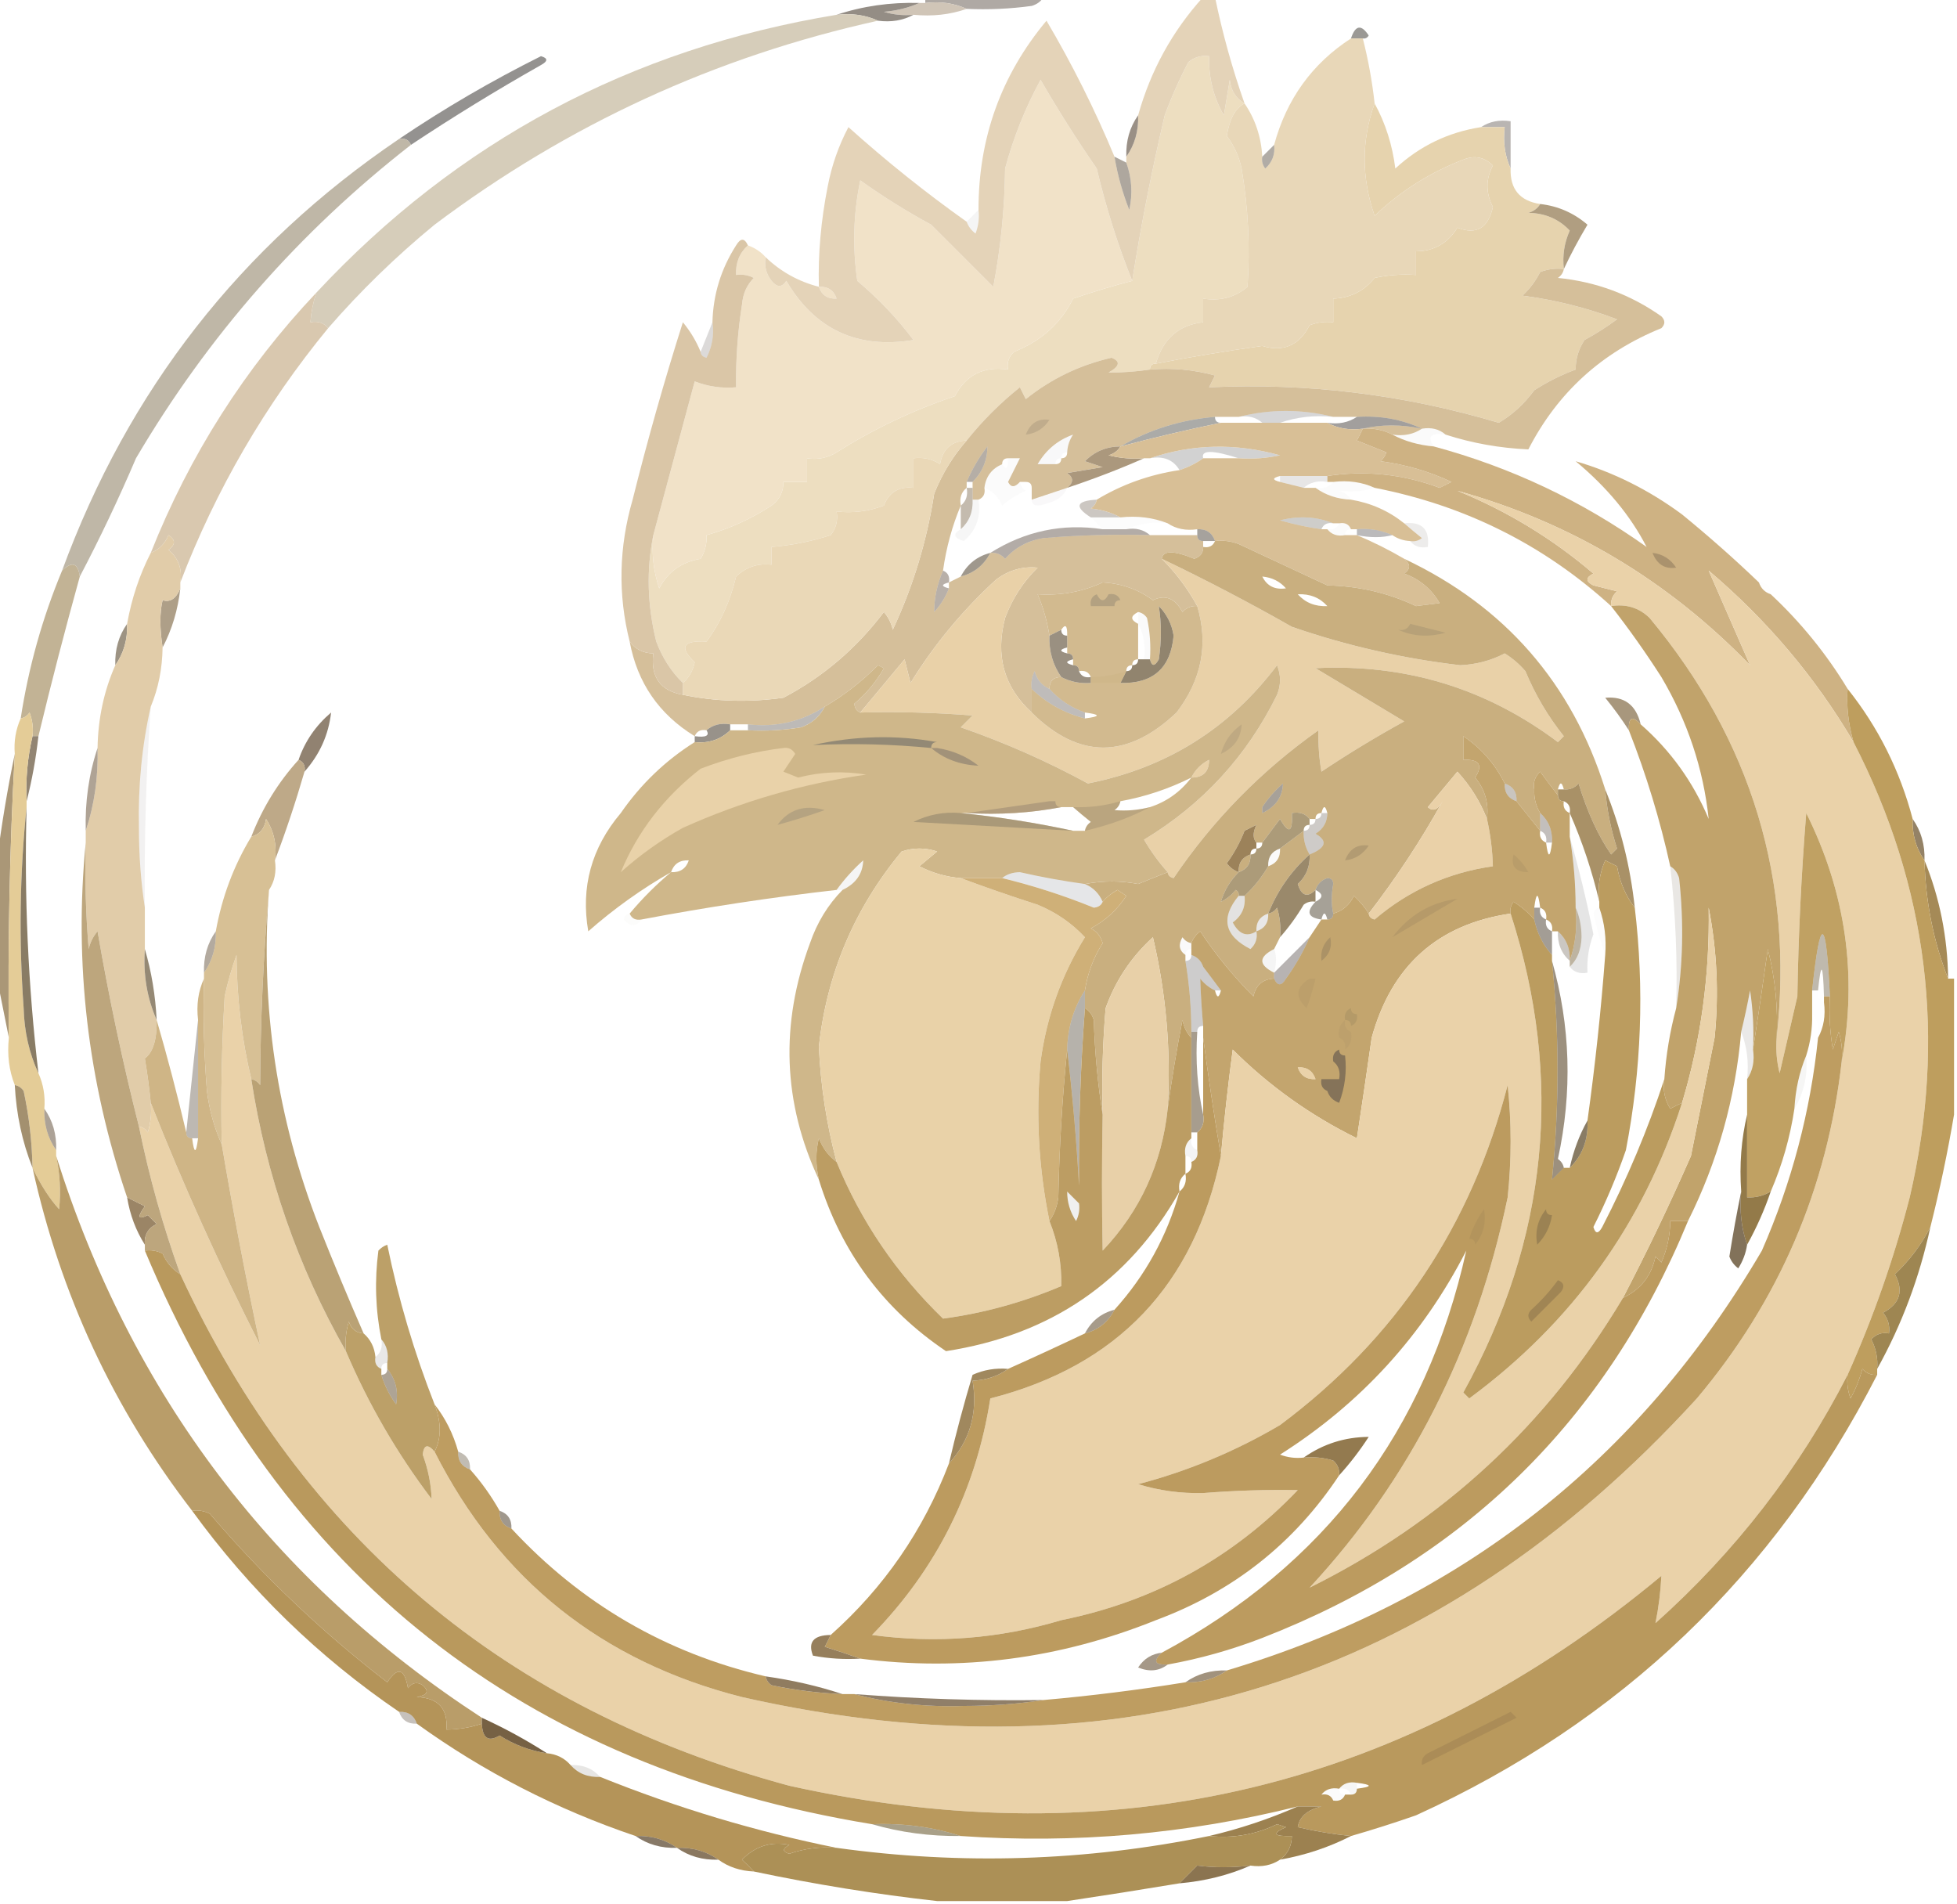 <?xml version="1.0" encoding="UTF-8"?>
<!DOCTYPE svg PUBLIC "-//W3C//DTD SVG 1.1//EN" "http://www.w3.org/Graphics/SVG/1.1/DTD/svg11.dtd">
<svg xmlns="http://www.w3.org/2000/svg" version="1.1" width="331px" height="322px" style="shape-rendering:geometricPrecision; text-rendering:geometricPrecision; image-rendering:optimizeQuality; fill-rule:evenodd; clip-rule:evenodd" xmlns:xlink="http://www.w3.org/1999/xlink">
<g><path style="opacity:0.547" fill="#6e635b" d="M 156.5,0.5 C 156.5,0.167 156.5,-0.167 156.5,-0.5C 163.167,-0.5 169.833,-0.5 176.5,-0.5C 176.082,0.222 175.416,0.722 174.5,1C 170.848,1.499 167.182,1.665 163.5,1.5C 161.393,0.532 159.059,0.198 156.5,0.5 Z"/></g>
<g><path style="opacity:0.988" fill="#cfc4b6" d="M 155.5,0.5 C 155.833,0.5 156.167,0.5 156.5,0.5C 159.059,0.198 161.393,0.532 163.5,1.5C 160.713,2.477 157.713,2.81 154.5,2.5C 152.801,2.66 151.134,2.494 149.5,2C 151.708,1.809 153.708,1.309 155.5,0.5 Z"/></g>
<g><path style="opacity:0.945" fill="#8e867e" d="M 155.5,0.5 C 153.708,1.309 151.708,1.809 149.5,2C 151.134,2.494 152.801,2.66 154.5,2.5C 152.735,3.461 150.735,3.795 148.5,3.5C 146.393,2.532 144.059,2.198 141.5,2.5C 145.919,1.028 150.586,0.362 155.5,0.5 Z"/></g>
<g><path style="opacity:0.686" fill="#6d6a65" d="M 230.5,6.5 C 229.833,6.5 229.167,6.5 228.5,6.5C 229.238,4.24 230.238,4.073 231.5,6C 231.272,6.399 230.938,6.565 230.5,6.5 Z"/></g>
<g><path style="opacity:1" fill="#d6cdba" d="M 141.5,2.5 C 144.059,2.198 146.393,2.532 148.5,3.5C 121.029,9.568 96.029,21.068 73.5,38C 66.969,43.365 60.969,49.198 55.5,55.5C 54.791,54.596 53.791,54.263 52.5,54.5C 52.629,52.784 52.962,51.117 53.5,49.5C 77.362,23.898 106.696,8.231 141.5,2.5 Z"/></g>
<g><path style="opacity:0.412" fill="#574d44" d="M 250.5,21.5 C 251.919,20.549 253.585,20.215 255.5,20.5C 255.5,23.167 255.5,25.833 255.5,28.5C 254.532,26.393 254.198,24.059 254.5,21.5C 253.167,21.5 251.833,21.5 250.5,21.5 Z"/></g>
<g><path style="opacity:0.914" fill="#8a8886" d="M 69.5,24.5 C 69.158,23.662 68.492,23.328 67.5,23.5C 75.109,18.355 83.109,13.689 91.5,9.5C 92.696,9.846 92.696,10.346 91.5,11C 83.972,15.26 76.638,19.76 69.5,24.5 Z"/></g>
<g><path style="opacity:1" fill="#e6d3ae" d="M 232.5,17.5 C 234.335,20.842 235.502,24.509 236,28.5C 240.117,24.691 244.951,22.358 250.5,21.5C 251.833,21.5 253.167,21.5 254.5,21.5C 254.198,24.059 254.532,26.393 255.5,28.5C 255.386,31.98 257.052,33.98 260.5,34.5C 260.082,35.222 259.416,35.722 258.5,36C 261.329,36.047 263.663,37.047 265.5,39C 264.577,41.041 264.244,43.208 264.5,45.5C 263.127,45.343 261.793,45.51 260.5,46C 259.743,47.512 258.743,48.846 257.5,50C 262.99,50.706 268.323,52.039 273.5,54C 271.751,55.291 269.918,56.458 268,57.5C 266.991,59.025 266.491,60.692 266.5,62.5C 264.09,63.383 261.757,64.55 259.5,66C 257.801,68.31 255.801,70.143 253.5,71.5C 237.431,66.715 221.098,64.715 204.5,65.5C 204.833,64.833 205.167,64.167 205.5,63.5C 201.893,62.511 198.226,62.177 194.5,62.5C 194.5,61.833 194.833,61.5 195.5,61.5C 201.391,60.359 207.391,59.359 213.5,58.5C 217.071,59.583 219.737,58.416 221.5,55C 222.793,54.51 224.127,54.343 225.5,54.5C 225.5,53.167 225.5,51.833 225.5,50.5C 228.382,50.392 230.715,49.226 232.5,47C 234.81,46.503 237.143,46.337 239.5,46.5C 239.5,45.167 239.5,43.833 239.5,42.5C 242.535,42.479 244.868,41.145 246.5,38.5C 249.709,39.758 251.709,38.592 252.5,35C 251.281,32.616 251.281,30.283 252.5,28C 251.07,26.56 249.403,26.226 247.5,27C 241.832,29.179 236.832,32.346 232.5,36.5C 230.25,30.037 230.25,23.704 232.5,17.5 Z"/></g>
<g><path style="opacity:1" fill="#eddec0" d="M 210.5,17.5 C 208.944,18.274 207.944,20.107 207.5,23C 208.742,24.651 209.576,26.485 210,28.5C 211.119,35.141 211.453,41.808 211,48.5C 208.894,50.291 206.394,50.958 203.5,50.5C 203.5,51.833 203.5,53.167 203.5,54.5C 199.364,54.958 196.698,57.292 195.5,61.5C 194.833,61.5 194.5,61.833 194.5,62.5C 192.131,62.851 189.797,63.018 187.5,63C 189.396,61.935 189.563,61.102 188,60.5C 182.611,61.733 177.777,64.066 173.5,67.5C 173.167,66.833 172.833,66.167 172.5,65.5C 169.146,68.188 166.146,71.188 163.5,74.5C 160.932,74.594 159.432,75.928 159,78.5C 157.644,77.62 156.144,77.287 154.5,77.5C 154.5,79.167 154.5,80.833 154.5,82.5C 152.042,82.228 150.375,83.228 149.5,85.5C 146.914,86.48 144.247,86.813 141.5,86.5C 141.762,87.978 141.429,89.311 140.5,90.5C 137.243,91.551 133.91,92.218 130.5,92.5C 130.5,93.5 130.5,94.5 130.5,95.5C 128.179,95.229 126.179,95.895 124.5,97.5C 123.496,101.694 121.829,105.361 119.5,108.5C 115.485,108.276 114.819,109.443 117.5,112C 117.192,113.459 116.525,114.626 115.5,115.5C 113.526,113.572 112.026,111.239 111,108.5C 109.48,102.371 109.313,96.371 110.5,90.5C 110.183,93.572 110.516,96.572 111.5,99.5C 112.952,96.705 115.285,95.038 118.5,94.5C 119.246,93.264 119.579,91.93 119.5,90.5C 123.388,89.41 127.054,87.743 130.5,85.5C 131.853,84.476 132.52,83.143 132.5,81.5C 133.833,81.5 135.167,81.5 136.5,81.5C 136.5,80.167 136.5,78.833 136.5,77.5C 138.288,77.785 139.955,77.452 141.5,76.5C 147.75,72.542 154.417,69.376 161.5,67C 163.393,63.387 166.393,61.887 170.5,62.5C 170.281,61.325 170.614,60.325 171.5,59.5C 176.088,57.686 179.422,54.686 181.5,50.5C 185.158,49.264 188.492,48.264 191.5,47.5C 192.933,38.369 194.766,29.036 197,19.5C 198.139,16.417 199.472,13.417 201,10.5C 202.011,9.663 203.178,9.33 204.5,9.5C 204.402,13.11 205.236,16.443 207,19.5C 207.333,17.5 207.667,15.5 208,13.5C 208.2,15.32 209.034,16.653 210.5,17.5 Z"/></g>
<g><path style="opacity:1" fill="#b09e81" d="M 260.5,34.5 C 263.516,34.841 266.182,36.007 268.5,38C 266.996,40.514 265.662,43.014 264.5,45.5C 264.244,43.208 264.577,41.041 265.5,39C 263.663,37.047 261.329,36.047 258.5,36C 259.416,35.722 260.082,35.222 260.5,34.5 Z"/></g>
<g><path style="opacity:1" fill="#e8d7b8" d="M 228.5,6.5 C 229.167,6.5 229.833,6.5 230.5,6.5C 231.422,10.112 232.089,13.778 232.5,17.5C 230.25,23.704 230.25,30.037 232.5,36.5C 236.832,32.346 241.832,29.179 247.5,27C 249.403,26.226 251.07,26.56 252.5,28C 251.281,30.283 251.281,32.616 252.5,35C 251.709,38.592 249.709,39.758 246.5,38.5C 244.868,41.145 242.535,42.479 239.5,42.5C 239.5,43.833 239.5,45.167 239.5,46.5C 237.143,46.337 234.81,46.503 232.5,47C 230.715,49.226 228.382,50.392 225.5,50.5C 225.5,51.833 225.5,53.167 225.5,54.5C 224.127,54.343 222.793,54.51 221.5,55C 219.737,58.416 217.071,59.583 213.5,58.5C 207.391,59.359 201.391,60.359 195.5,61.5C 196.698,57.292 199.364,54.958 203.5,54.5C 203.5,53.167 203.5,51.833 203.5,50.5C 206.394,50.958 208.894,50.291 211,48.5C 211.453,41.808 211.119,35.141 210,28.5C 209.576,26.485 208.742,24.651 207.5,23C 207.944,20.107 208.944,18.274 210.5,17.5C 212.31,20.145 213.31,23.145 213.5,26.5C 213.369,27.239 213.536,27.906 214,28.5C 215.188,27.437 215.688,26.103 215.5,24.5C 217.608,16.75 221.941,10.75 228.5,6.5 Z"/></g>
<g><path style="opacity:0.525" fill="#6b6257" d="M 215.5,24.5 C 215.688,26.103 215.188,27.437 214,28.5C 213.536,27.906 213.369,27.239 213.5,26.5C 214.167,25.833 214.833,25.167 215.5,24.5 Z"/></g>
<g><path style="opacity:1" fill="#f1e2c8" d="M 191.5,47.5 C 188.492,48.264 185.158,49.264 181.5,50.5C 179.422,54.686 176.088,57.686 171.5,59.5C 170.614,60.325 170.281,61.325 170.5,62.5C 166.393,61.887 163.393,63.387 161.5,67C 154.417,69.376 147.75,72.542 141.5,76.5C 139.955,77.452 138.288,77.785 136.5,77.5C 136.5,78.833 136.5,80.167 136.5,81.5C 135.167,81.5 133.833,81.5 132.5,81.5C 132.52,83.143 131.853,84.476 130.5,85.5C 127.054,87.743 123.388,89.41 119.5,90.5C 119.579,91.93 119.246,93.264 118.5,94.5C 115.285,95.038 112.952,96.705 111.5,99.5C 110.516,96.572 110.183,93.572 110.5,90.5C 112.825,81.845 115.158,73.178 117.5,64.5C 119.747,65.374 122.08,65.708 124.5,65.5C 124.436,60.807 124.769,56.141 125.5,51.5C 125.649,49.68 126.316,48.18 127.5,47C 126.552,46.517 125.552,46.35 124.5,46.5C 124.402,44.447 125.069,42.78 126.5,41.5C 127.71,41.932 128.71,42.599 129.5,43.5C 129.238,44.978 129.571,46.311 130.5,47.5C 131.425,48.641 132.259,48.641 133,47.5C 137.844,55.73 145.011,59.063 154.5,57.5C 151.758,53.854 148.592,50.521 145,47.5C 144.17,41.804 144.337,36.138 145.5,30.5C 149.365,33.263 153.365,35.763 157.5,38C 161,41.5 164.5,45 168,48.5C 169.255,41.941 169.922,35.274 170,28.5C 171.422,23.227 173.422,18.227 176,13.5C 178.969,18.634 182.136,23.634 185.5,28.5C 187.051,35.056 189.051,41.39 191.5,47.5 Z M 138.5,48.5 C 140.027,48.427 141.027,49.094 141.5,50.5C 139.973,50.573 138.973,49.906 138.5,48.5 Z"/></g>
<g><path style="opacity:1" fill="#e4d3b8" d="M 203.5,-0.5 C 204.167,-0.5 204.833,-0.5 205.5,-0.5C 206.758,5.609 208.425,11.609 210.5,17.5C 209.034,16.653 208.2,15.32 208,13.5C 207.667,15.5 207.333,17.5 207,19.5C 205.236,16.443 204.402,13.11 204.5,9.5C 203.178,9.33 202.011,9.663 201,10.5C 199.472,13.417 198.139,16.417 197,19.5C 194.766,29.036 192.933,38.369 191.5,47.5C 189.051,41.39 187.051,35.056 185.5,28.5C 182.136,23.634 178.969,18.634 176,13.5C 173.422,18.227 171.422,23.227 170,28.5C 169.922,35.274 169.255,41.941 168,48.5C 164.5,45 161,41.5 157.5,38C 153.365,35.763 149.365,33.263 145.5,30.5C 144.337,36.138 144.17,41.804 145,47.5C 148.592,50.521 151.758,53.854 154.5,57.5C 145.011,59.063 137.844,55.73 133,47.5C 132.259,48.641 131.425,48.641 130.5,47.5C 129.571,46.311 129.238,44.978 129.5,43.5C 132.043,45.94 135.043,47.606 138.5,48.5C 138.35,42.972 138.85,37.305 140,31.5C 140.673,27.98 141.84,24.647 143.5,21.5C 149.921,27.267 156.588,32.601 163.5,37.5C 163.783,38.289 164.283,38.956 165,39.5C 165.49,38.207 165.657,36.873 165.5,35.5C 165.485,23.373 169.318,12.707 177,3.5C 181.356,10.879 185.189,18.545 188.5,26.5C 189.017,29.582 189.85,32.582 191,35.5C 191.602,32.779 191.435,30.113 190.5,27.5C 190.5,27.167 190.5,26.833 190.5,26.5C 191.924,24.485 192.59,22.152 192.5,19.5C 194.617,11.928 198.284,5.262 203.5,-0.5 Z M 138.5,48.5 C 140.027,48.427 141.027,49.094 141.5,50.5C 139.973,50.573 138.973,49.906 138.5,48.5 Z"/></g>
<g><path style="opacity:0.047" fill="#39332e" d="M 165.5,35.5 C 165.657,36.873 165.49,38.207 165,39.5C 164.283,38.956 163.783,38.289 163.5,37.5C 164.167,36.833 164.833,36.167 165.5,35.5 Z"/></g>
<g><path style="opacity:0.678" fill="#887d70" d="M 188.5,26.5 C 189.167,26.833 189.833,27.167 190.5,27.5C 191.435,30.113 191.602,32.779 191,35.5C 189.85,32.582 189.017,29.582 188.5,26.5 Z"/></g>
<g><path style="opacity:0.867" fill="#8a7f73" d="M 192.5,19.5 C 192.59,22.152 191.924,24.485 190.5,26.5C 190.41,23.848 191.076,21.515 192.5,19.5 Z"/></g>
<g><path style="opacity:1" fill="#bfb7a7" d="M 67.5,23.5 C 68.492,23.328 69.158,23.662 69.5,24.5C 50.658,39.179 35.158,56.845 23,77.5C 20.075,84.348 16.908,91.015 13.5,97.5C 13.196,95.204 12.196,94.871 10.5,96.5C 21.709,65.972 40.709,41.639 67.5,23.5 Z"/></g>
<g><path style="opacity:0.997" fill="#d5bf9a" d="M 264.5,45.5 C 264.389,46.117 264.056,46.617 263.5,47C 269.939,47.64 275.772,49.807 281,53.5C 281.667,54.167 281.667,54.833 281,55.5C 270.925,59.578 263.425,66.411 258.5,76C 253.648,75.782 248.981,74.949 244.5,73.5C 243.432,72.566 242.099,72.232 240.5,72.5C 237.124,70.918 233.458,70.251 229.5,70.5C 228.167,70.5 226.833,70.5 225.5,70.5C 220.167,69.167 214.833,69.167 209.5,70.5C 208.167,70.5 206.833,70.5 205.5,70.5C 199.7,70.99 194.367,72.657 189.5,75.5C 187.158,75.504 185.158,76.338 183.5,78C 184.5,78.333 185.5,78.667 186.5,79C 184.5,79.333 182.5,79.667 180.5,80C 181.598,80.77 181.598,81.603 180.5,82.5C 178.5,83.167 176.5,83.833 174.5,84.5C 174.5,83.833 174.5,83.167 174.5,82.5C 176.167,81.5 177.5,80.167 178.5,78.5C 179.167,78.5 179.5,78.167 179.5,77.5C 180.167,77.5 180.5,77.167 180.5,76.5C 182.5,75.167 184.167,73.5 185.5,71.5C 183.938,71.733 182.605,72.4 181.5,73.5C 178.911,74.419 176.911,76.086 175.5,78.5C 174.833,79.5 174.167,80.5 173.5,81.5C 173.167,81.5 172.833,81.5 172.5,81.5C 171.637,82.463 170.97,82.463 170.5,81.5C 171.18,80.14 171.847,78.807 172.5,77.5C 172.5,76.833 172.5,76.167 172.5,75.5C 171.5,75.833 170.833,76.5 170.5,77.5C 169.833,77.5 169.5,77.833 169.5,78.5C 167.738,79.262 166.738,80.596 166.5,82.5C 166.672,83.492 166.338,84.158 165.5,84.5C 165.167,84.5 164.833,84.5 164.5,84.5C 164.5,83.833 164.5,83.167 164.5,82.5C 164.5,82.167 164.5,81.833 164.5,81.5C 166.175,79.821 167.008,77.821 167,75.5C 165.569,77.364 164.403,79.364 163.5,81.5C 163.5,81.833 163.5,82.167 163.5,82.5C 162.596,83.209 162.263,84.209 162.5,85.5C 161.043,88.958 160.043,92.624 159.5,96.5C 158.511,98.782 158.011,101.115 158,103.5C 159.095,102.307 159.928,100.973 160.5,99.5C 160.5,99.167 160.5,98.833 160.5,98.5C 161.167,98.167 161.833,97.833 162.5,97.5C 164.749,96.92 166.415,95.587 167.5,93.5C 168.496,93.414 169.329,93.748 170,94.5C 171.701,92.59 173.867,91.423 176.5,91C 182.491,90.501 188.491,90.334 194.5,90.5C 197.167,90.5 199.833,90.5 202.5,90.5C 202.5,91.167 202.833,91.5 203.5,91.5C 203.5,91.833 203.5,92.167 203.5,92.5C 203.53,93.497 203.03,94.164 202,94.5C 198.524,93.064 196.691,93.064 196.5,94.5C 198.885,96.884 200.885,99.55 202.5,102.5C 201.504,102.414 200.671,102.748 200,103.5C 198.757,101.167 197.091,100.5 195,101.5C 192.521,99.666 189.687,98.666 186.5,98.5C 183.068,100.088 179.401,100.755 175.5,100.5C 176.449,102.737 177.116,105.071 177.5,107.5C 177.394,110.079 178.061,112.412 179.5,114.5C 178.167,114.5 177.5,115.167 177.5,116.5C 176.21,115.942 175.377,114.942 175,113.5C 174.517,114.448 174.351,115.448 174.5,116.5C 174.5,117.833 174.5,119.167 174.5,120.5C 169.816,116.219 168.316,110.885 170,104.5C 171.211,101.241 173.044,98.407 175.5,96C 172.983,95.743 170.65,96.41 168.5,98C 162.832,103.188 157.998,109.021 154,115.5C 153.667,114.167 153.333,112.833 153,111.5C 150.492,114.531 147.992,117.531 145.5,120.5C 144.903,120.265 144.57,119.765 144.5,119C 146.519,117.312 148.186,115.312 149.5,113C 149.167,112.833 148.833,112.667 148.5,112.5C 145.748,115.263 142.748,117.597 139.5,119.5C 135.6,122.037 131.266,123.037 126.5,122.5C 125.5,122.5 124.5,122.5 123.5,122.5C 121.901,122.232 120.568,122.566 119.5,123.5C 118.508,123.328 117.842,123.662 117.5,124.5C 111.458,120.792 107.791,115.459 106.5,108.5C 107.467,109.806 108.801,110.473 110.5,110.5C 110.011,114.487 111.678,116.82 115.5,117.5C 120.985,118.652 126.651,118.818 132.5,118C 139.198,114.476 144.864,109.643 149.5,103.5C 150.251,104.376 150.751,105.376 151,106.5C 154.429,99.187 156.762,91.521 158,83.5C 159.343,80.138 161.176,77.138 163.5,74.5C 166.146,71.188 169.146,68.188 172.5,65.5C 172.833,66.167 173.167,66.833 173.5,67.5C 177.777,64.066 182.611,61.733 188,60.5C 189.563,61.102 189.396,61.935 187.5,63C 189.797,63.018 192.131,62.851 194.5,62.5C 198.226,62.177 201.893,62.511 205.5,63.5C 205.167,64.167 204.833,64.833 204.5,65.5C 221.098,64.715 237.431,66.715 253.5,71.5C 255.801,70.143 257.801,68.31 259.5,66C 261.757,64.55 264.09,63.383 266.5,62.5C 266.491,60.692 266.991,59.025 268,57.5C 269.918,56.458 271.751,55.291 273.5,54C 268.323,52.039 262.99,50.706 257.5,50C 258.743,48.846 259.743,47.512 260.5,46C 261.793,45.51 263.127,45.343 264.5,45.5 Z M 185.5,71.5 C 184.167,73.5 182.5,75.167 180.5,76.5C 180.557,75.391 180.89,74.391 181.5,73.5C 182.605,72.4 183.938,71.733 185.5,71.5 Z M 230.5,72.5 C 233.652,71.761 236.985,71.761 240.5,72.5C 239.081,73.451 237.415,73.784 235.5,73.5C 233.958,72.699 232.292,72.366 230.5,72.5 Z M 172.5,75.5 C 172.5,76.167 172.5,76.833 172.5,77.5C 171.833,77.5 171.167,77.5 170.5,77.5C 170.833,76.5 171.5,75.833 172.5,75.5 Z M 175.5,78.5 C 176.5,78.5 177.5,78.5 178.5,78.5C 177.5,80.167 176.167,81.5 174.5,82.5C 174.5,81.833 174.167,81.5 173.5,81.5C 174.167,80.5 174.833,79.5 175.5,78.5 Z"/></g>
<g><path style="opacity:0.224" fill="#48494e" d="M 209.5,70.5 C 214.833,69.167 220.167,69.167 225.5,70.5C 222.287,70.19 219.287,70.523 216.5,71.5C 215.5,71.5 214.5,71.5 213.5,71.5C 212.432,70.566 211.099,70.232 209.5,70.5 Z"/></g>
<g><path style="opacity:0.541" fill="#544e4a" d="M 229.5,70.5 C 233.458,70.251 237.124,70.918 240.5,72.5C 236.985,71.761 233.652,71.761 230.5,72.5C 228.265,72.795 226.265,72.461 224.5,71.5C 226.415,71.784 228.081,71.451 229.5,70.5 Z"/></g>
<g><path style="opacity:0.157" fill="#514a41" d="M 173.5,73.5 C 174.254,71.554 175.588,70.721 177.5,71C 176.529,72.481 175.196,73.315 173.5,73.5 Z"/></g>
<g><path style="opacity:0.533" fill="#63625c" d="M 205.5,70.5 C 205.5,71.167 205.833,71.5 206.5,71.5C 200.91,72.646 195.244,73.979 189.5,75.5C 194.367,72.657 199.7,70.99 205.5,70.5 Z"/></g>
<g><path style="opacity:0.02" fill="#2d2d30" d="M 240.5,72.5 C 242.099,72.232 243.432,72.566 244.5,73.5C 242.007,73.131 241.34,73.797 242.5,75.5C 239.933,75.278 237.599,74.612 235.5,73.5C 237.415,73.784 239.081,73.451 240.5,72.5 Z"/></g>
<g><path style="opacity:0.267" fill="#575856" d="M 209.5,77.5 C 205.081,76.082 203.081,76.082 203.5,77.5C 202.329,78.345 200.995,79.011 199.5,79.5C 198.448,77.744 196.781,77.077 194.5,77.5C 201.647,75.072 208.981,74.906 216.5,77C 214.19,77.497 211.857,77.663 209.5,77.5 Z"/></g>
<g><path style="opacity:0.035" fill="#2f313a" d="M 181.5,73.5 C 180.89,74.391 180.557,75.391 180.5,76.5C 179.833,76.5 179.5,76.833 179.5,77.5C 178.833,77.5 178.5,77.833 178.5,78.5C 177.5,78.5 176.5,78.5 175.5,78.5C 176.911,76.086 178.911,74.419 181.5,73.5 Z"/></g>
<g><path style="opacity:1" fill="#ab987d" d="M 189.5,75.5 C 189.082,76.222 188.416,76.722 187.5,77C 189.473,77.496 191.473,77.662 193.5,77.5C 189.332,79.338 184.998,81.005 180.5,82.5C 181.598,81.603 181.598,80.77 180.5,80C 182.5,79.667 184.5,79.333 186.5,79C 185.5,78.667 184.5,78.333 183.5,78C 185.158,76.338 187.158,75.504 189.5,75.5 Z"/></g>
<g><path style="opacity:0.022" fill="#3d383a" d="M 170.5,77.5 C 171.167,77.5 171.833,77.5 172.5,77.5C 171.847,78.807 171.18,80.14 170.5,81.5C 170.97,82.463 171.637,82.463 172.5,81.5C 172.611,82.117 172.944,82.617 173.5,83C 172.034,83.635 170.7,84.469 169.5,85.5C 168.859,84.007 167.859,83.007 166.5,82.5C 166.738,80.596 167.738,79.262 169.5,78.5C 170.206,79.557 170.539,79.224 170.5,77.5 Z"/></g>
<g><path style="opacity:0.549" fill="#786c5e" d="M 164.5,81.5 C 164.167,81.5 163.833,81.5 163.5,81.5C 164.403,79.364 165.569,77.364 167,75.5C 167.008,77.821 166.175,79.821 164.5,81.5 Z"/></g>
<g><path style="opacity:0.02" fill="#3d3c3e" d="M 225.5,81.5 C 228.059,81.198 230.393,81.532 232.5,82.5C 230.602,83.089 228.602,83.256 226.5,83C 227.416,83.278 228.082,83.778 228.5,84.5C 226.214,84.405 224.214,83.738 222.5,82.5C 223.791,82.737 224.791,82.404 225.5,81.5 Z"/></g>
<g><path style="opacity:1" fill="#ead8b7" d="M 163.5,74.5 C 161.176,77.138 159.343,80.138 158,83.5C 156.762,91.521 154.429,99.187 151,106.5C 150.751,105.376 150.251,104.376 149.5,103.5C 144.864,109.643 139.198,114.476 132.5,118C 126.651,118.818 120.985,118.652 115.5,117.5C 115.5,116.833 115.5,116.167 115.5,115.5C 116.525,114.626 117.192,113.459 117.5,112C 114.819,109.443 115.485,108.276 119.5,108.5C 121.829,105.361 123.496,101.694 124.5,97.5C 126.179,95.895 128.179,95.229 130.5,95.5C 130.5,94.5 130.5,93.5 130.5,92.5C 133.91,92.218 137.243,91.551 140.5,90.5C 141.429,89.311 141.762,87.978 141.5,86.5C 144.247,86.813 146.914,86.48 149.5,85.5C 150.375,83.228 152.042,82.228 154.5,82.5C 154.5,80.833 154.5,79.167 154.5,77.5C 156.144,77.287 157.644,77.62 159,78.5C 159.432,75.928 160.932,74.594 163.5,74.5 Z"/></g>
<g><path style="opacity:0.035" fill="#3d373d" d="M 180.5,82.5 C 179.942,83.79 178.942,84.623 177.5,85C 175.486,85.779 174.486,85.612 174.5,84.5C 176.5,83.833 178.5,83.167 180.5,82.5 Z"/></g>
<g><path style="opacity:0.365" fill="#74665a" d="M 185.5,84.5 C 185.389,85.117 185.056,85.617 184.5,86C 186.382,86.198 188.048,86.698 189.5,87.5C 187.833,87.5 186.167,87.5 184.5,87.5C 181.662,85.694 181.995,84.694 185.5,84.5 Z"/></g>
<g><path style="opacity:1" fill="#d8bf96" d="M 206.5,71.5 C 208.833,71.5 211.167,71.5 213.5,71.5C 214.5,71.5 215.5,71.5 216.5,71.5C 219.167,71.5 221.833,71.5 224.5,71.5C 226.265,72.461 228.265,72.795 230.5,72.5C 230.196,73.15 229.863,73.817 229.5,74.5C 231.167,75.167 232.833,75.833 234.5,76.5C 234.291,77.086 233.957,77.586 233.5,78C 237.703,78.55 241.703,79.716 245.5,81.5C 244.833,81.833 244.167,82.167 243.5,82.5C 237.27,80.18 230.936,79.513 224.5,80.5C 221.833,80.5 219.167,80.5 216.5,80.5C 215.167,80.833 215.167,81.167 216.5,81.5C 217.833,81.833 219.167,82.167 220.5,82.5C 221.167,82.5 221.833,82.5 222.5,82.5C 224.214,83.738 226.214,84.405 228.5,84.5C 231.873,85.066 234.873,86.399 237.5,88.5C 238.429,89.315 239.429,90.148 240.5,91C 239.906,91.464 239.239,91.631 238.5,91.5C 237.391,91.443 236.391,91.11 235.5,90.5C 233.621,89.659 231.621,89.325 229.5,89.5C 229.167,89.5 228.833,89.5 228.5,89.5C 228.158,88.662 227.492,88.328 226.5,88.5C 226.167,88.5 225.833,88.5 225.5,88.5C 222.696,87.362 219.696,87.195 216.5,88C 218.813,88.662 221.146,89.162 223.5,89.5C 223.833,89.5 224.167,89.5 224.5,89.5C 225.209,90.404 226.209,90.737 227.5,90.5C 228.167,90.5 228.833,90.5 229.5,90.5C 232.216,91.634 234.882,92.968 237.5,94.5C 238.598,95.397 238.598,96.23 237.5,97C 240.109,97.943 242.109,99.61 243.5,102C 242.167,102.167 240.833,102.333 239.5,102.5C 234.833,100.283 229.833,99.116 224.5,99C 219.535,96.674 214.535,94.341 209.5,92C 208.207,91.51 206.873,91.343 205.5,91.5C 205.027,90.094 204.027,89.427 202.5,89.5C 200.585,89.784 198.919,89.451 197.5,88.5C 195.052,87.527 192.385,87.194 189.5,87.5C 188.048,86.698 186.382,86.198 184.5,86C 185.056,85.617 185.389,85.117 185.5,84.5C 189.761,81.927 194.428,80.26 199.5,79.5C 200.995,79.011 202.329,78.345 203.5,77.5C 205.5,77.5 207.5,77.5 209.5,77.5C 211.857,77.663 214.19,77.497 216.5,77C 208.981,74.906 201.647,75.072 194.5,77.5C 194.167,77.5 193.833,77.5 193.5,77.5C 191.473,77.662 189.473,77.496 187.5,77C 188.416,76.722 189.082,76.222 189.5,75.5C 195.244,73.979 200.91,72.646 206.5,71.5 Z"/></g>
<g><path style="opacity:0.125" fill="#403f3e" d="M 216.5,81.5 C 216.5,81.167 216.5,80.833 216.5,80.5C 219.167,80.5 221.833,80.5 224.5,80.5C 224.5,80.833 224.5,81.167 224.5,81.5C 222.901,81.232 221.568,81.566 220.5,82.5C 219.167,82.167 217.833,81.833 216.5,81.5 Z"/></g>
<g><path style="opacity:0.604" fill="#9d8e7a" d="M 163.5,82.5 C 163.833,82.5 164.167,82.5 164.5,82.5C 164.5,83.167 164.5,83.833 164.5,84.5C 164.598,86.553 163.931,88.22 162.5,89.5C 162.5,88.167 162.5,86.833 162.5,85.5C 163.404,84.791 163.737,83.791 163.5,82.5 Z"/></g>
<g><path style="opacity:0.012" fill="#2a2d38" d="M 184.5,87.5 C 186.167,87.5 187.833,87.5 189.5,87.5C 192.385,87.194 195.052,87.527 197.5,88.5C 194.941,88.198 192.607,88.532 190.5,89.5C 189.167,89.5 187.833,89.5 186.5,89.5C 185.833,88.833 185.167,88.167 184.5,87.5 Z"/></g>
<g><path style="opacity:0.325" fill="#6b675f" d="M 225.5,88.5 C 224.508,88.328 223.842,88.662 223.5,89.5C 221.146,89.162 218.813,88.662 216.5,88C 219.696,87.195 222.696,87.362 225.5,88.5 Z"/></g>
<g><path style="opacity:0.09" fill="#383029" d="M 237.5,88.5 C 240.5,88.167 241.833,89.5 241.5,92.5C 240.209,92.737 239.209,92.404 238.5,91.5C 239.239,91.631 239.906,91.464 240.5,91C 239.429,90.148 238.429,89.315 237.5,88.5 Z"/></g>
<g><path style="opacity:1" fill="#d9c8af" d="M 53.5,49.5 C 52.962,51.117 52.629,52.784 52.5,54.5C 53.791,54.263 54.791,54.596 55.5,55.5C 44.852,68.458 36.519,82.792 30.5,98.5C 30.859,96.234 30.192,94.401 28.5,93C 29.711,92.107 29.711,91.274 28.5,90.5C 27.859,91.993 26.859,92.993 25.5,93.5C 32.078,76.954 41.411,62.288 53.5,49.5 Z"/></g>
<g><path style="opacity:0.049" fill="#444140" d="M 164.5,84.5 C 164.833,84.5 165.167,84.5 165.5,84.5C 165.967,87.379 165.134,89.713 163,91.5C 161.282,90.969 161.115,90.302 162.5,89.5C 163.931,88.22 164.598,86.553 164.5,84.5 Z"/></g>
<g><path style="opacity:0.554" fill="#756a60" d="M 186.5,89.5 C 187.833,89.5 189.167,89.5 190.5,89.5C 192.099,89.232 193.432,89.566 194.5,90.5C 188.491,90.334 182.491,90.501 176.5,91C 173.867,91.423 171.701,92.59 170,94.5C 169.329,93.748 168.496,93.414 167.5,93.5C 173.384,89.81 179.717,88.476 186.5,89.5 Z"/></g>
<g><path style="opacity:0.557" fill="#5f5850" d="M 202.5,90.5 C 202.5,90.167 202.5,89.833 202.5,89.5C 204.027,89.427 205.027,90.094 205.5,91.5C 204.833,91.5 204.167,91.5 203.5,91.5C 202.833,91.5 202.5,91.167 202.5,90.5 Z"/></g>
<g><path style="opacity:0.016" fill="#38383e" d="M 226.5,88.5 C 227.492,88.328 228.158,88.662 228.5,89.5C 227.833,89.5 227.5,89.833 227.5,90.5C 226.209,90.737 225.209,90.404 224.5,89.5C 225.492,89.672 226.158,89.338 226.5,88.5 Z"/></g>
<g><path style="opacity:0.365" fill="#464345" d="M 229.5,90.5 C 229.5,90.167 229.5,89.833 229.5,89.5C 231.621,89.325 233.621,89.659 235.5,90.5C 233.741,90.954 231.741,90.954 229.5,90.5 Z"/></g>
<g><path style="opacity:1" fill="#dac6a7" d="M 126.5,41.5 C 125.069,42.78 124.402,44.447 124.5,46.5C 125.552,46.35 126.552,46.517 127.5,47C 126.316,48.18 125.649,49.68 125.5,51.5C 124.769,56.141 124.436,60.807 124.5,65.5C 122.08,65.708 119.747,65.374 117.5,64.5C 115.158,73.178 112.825,81.845 110.5,90.5C 109.313,96.371 109.48,102.371 111,108.5C 112.026,111.239 113.526,113.572 115.5,115.5C 115.5,116.167 115.5,116.833 115.5,117.5C 111.678,116.82 110.011,114.487 110.5,110.5C 108.801,110.473 107.467,109.806 106.5,108.5C 104.5,100.569 104.667,92.569 107,84.5C 109.528,74.384 112.361,64.384 115.5,54.5C 116.763,56.029 117.763,57.695 118.5,59.5C 118.56,60.043 118.893,60.376 119.5,60.5C 120.466,58.604 120.799,56.604 120.5,54.5C 120.619,49.81 121.952,45.477 124.5,41.5C 125.257,40.227 125.923,40.227 126.5,41.5 Z"/></g>
<g><path style="opacity:0.192" fill="#49423b" d="M 120.5,54.5 C 120.799,56.604 120.466,58.604 119.5,60.5C 118.893,60.376 118.56,60.043 118.5,59.5C 119.167,57.833 119.833,56.167 120.5,54.5 Z"/></g>
<g><path style="opacity:1" fill="#ceb283" d="M 230.5,72.5 C 232.292,72.366 233.958,72.699 235.5,73.5C 237.599,74.612 239.933,75.278 242.5,75.5C 255.527,79.014 267.527,84.68 278.5,92.5C 275.785,87.221 271.785,82.388 266.5,78C 272.911,79.872 278.911,82.872 284.5,87C 289.027,90.699 293.361,94.532 297.5,98.5C 297.833,99.5 298.5,100.167 299.5,100.5C 304.584,105.248 308.917,110.581 312.5,116.5C 312.28,119.386 312.614,122.386 313.5,125.5C 307.025,114.515 298.858,104.848 289,96.5C 291.333,101.833 293.667,107.167 296,112.5C 282.078,98.131 265.578,88.297 246.5,83C 254.937,86.444 262.603,91.111 269.5,97C 268.167,97.667 268.167,98.333 269.5,99C 270.833,99.333 272.167,99.667 273.5,100C 272.748,100.671 272.414,101.504 272.5,102.5C 261.122,92.144 247.788,85.477 232.5,82.5C 230.393,81.532 228.059,81.198 225.5,81.5C 225.167,81.5 224.833,81.5 224.5,81.5C 224.5,81.167 224.5,80.833 224.5,80.5C 230.936,79.513 237.27,80.18 243.5,82.5C 244.167,82.167 244.833,81.833 245.5,81.5C 241.703,79.716 237.703,78.55 233.5,78C 233.957,77.586 234.291,77.086 234.5,76.5C 232.833,75.833 231.167,75.167 229.5,74.5C 229.863,73.817 230.196,73.15 230.5,72.5 Z"/></g>
<g><path style="opacity:0.251" fill="#42362e" d="M 279.5,93.5 C 281.196,93.685 282.529,94.519 283.5,96C 281.588,96.279 280.254,95.446 279.5,93.5 Z"/></g>
<g><path style="opacity:0.788" fill="#857c6e" d="M 167.5,93.5 C 166.415,95.587 164.749,96.92 162.5,97.5C 163.585,95.413 165.251,94.08 167.5,93.5 Z"/></g>
<g><path style="opacity:1" fill="#e9d1a8" d="M 196.5,94.5 C 203.895,98.032 211.228,101.866 218.5,106C 227.766,109.2 237.266,111.367 247,112.5C 249.707,112.372 252.207,111.705 254.5,110.5C 255.814,111.313 256.981,112.313 258,113.5C 259.663,117.496 261.829,121.163 264.5,124.5C 264.167,124.833 263.833,125.167 263.5,125.5C 251.391,116.41 237.724,112.243 222.5,113C 227.5,116 232.5,119 237.5,122C 232.702,124.635 228.035,127.468 223.5,130.5C 223.113,128.269 222.947,125.936 223,123.5C 213.312,130.354 205.145,138.688 198.5,148.5C 197.893,148.376 197.56,148.043 197.5,147.5C 195.998,145.825 194.665,143.992 193.5,142C 203.4,136.032 210.9,127.866 216,117.5C 216.667,115.833 216.667,114.167 216,112.5C 207.939,123.208 197.272,129.874 184,132.5C 177.154,128.767 169.987,125.6 162.5,123C 163.167,122.333 163.833,121.667 164.5,121C 158.175,120.5 151.842,120.334 145.5,120.5C 147.992,117.531 150.492,114.531 153,111.5C 153.333,112.833 153.667,114.167 154,115.5C 157.998,109.021 162.832,103.188 168.5,98C 170.65,96.41 172.983,95.743 175.5,96C 173.044,98.407 171.211,101.241 170,104.5C 168.316,110.885 169.816,116.219 174.5,120.5C 182.476,128.403 190.642,128.403 199,120.5C 203.243,114.958 204.41,108.958 202.5,102.5C 200.885,99.55 198.885,96.884 196.5,94.5 Z M 204.5,128.5 C 204.5,130.5 203.5,131.5 201.5,131.5C 202.167,130.167 203.167,129.167 204.5,128.5 Z M 190.5,113.5 C 190.167,114.167 189.833,114.833 189.5,115.5C 187.833,115.5 186.167,115.5 184.5,115.5C 184.5,115.167 184.5,114.833 184.5,114.5C 186.565,114.483 188.565,114.15 190.5,113.5 Z"/></g>
<g><path style="opacity:0.004" fill="#40362f" d="M 297.5,98.5 C 298.833,98.5 299.5,99.167 299.5,100.5C 298.5,100.167 297.833,99.5 297.5,98.5 Z"/></g>
<g><path style="opacity:1" fill="#ae9f88" d="M 30.5,99.5 C 30.101,103.116 29.101,106.45 27.5,109.5C 27.005,106.25 27.005,103.584 27.5,101.5C 28.782,101.912 29.782,101.246 30.5,99.5 Z"/></g>
<g><path style="opacity:0.561" fill="#807266" d="M 159.5,96.5 C 160.338,96.842 160.672,97.508 160.5,98.5C 159.167,98.833 159.167,99.167 160.5,99.5C 159.928,100.973 159.095,102.307 158,103.5C 158.011,101.115 158.511,98.782 159.5,96.5 Z"/></g>
<g><path style="opacity:1" fill="#ead2a9" d="M 313.5,125.5 C 326.086,149.95 329.253,175.616 323,202.5C 320.342,212.811 316.842,222.811 312.5,232.5C 304.348,248.418 293.515,262.418 280,274.5C 280.532,271.886 280.865,269.22 281,266.5C 237.852,302.4 188.686,314.233 133.5,302C 85.608,289.088 51.274,260.254 30.5,215.5C 27.552,207.325 25.219,198.992 23.5,190.5C 24.117,190.611 24.617,190.944 25,191.5C 25.494,189.866 25.66,188.199 25.5,186.5C 30.952,200.301 37.119,213.968 44,227.5C 41.608,216.281 39.442,204.947 37.5,193.5C 37.334,185.16 37.5,176.827 38,168.5C 38.511,166.122 39.178,163.788 40,161.5C 40.048,168.744 40.882,175.744 42.5,182.5C 45.03,198.875 50.363,214.208 58.5,228.5C 62.3,237.433 67.133,245.767 73,253.5C 72.922,251.005 72.422,248.505 71.5,246C 71.683,244.316 72.35,244.15 73.5,245.5C 84.462,267.167 101.795,281.001 125.5,287C 189.258,301.443 243.091,284.609 287,236.5C 300.889,220.012 309.056,201.012 311.5,179.5C 314.192,164.928 312.192,150.928 305.5,137.5C 304.668,147.817 304.168,158.151 304,168.5C 303,172.833 302,177.167 301,181.5C 300.505,179.527 300.338,177.527 300.5,175.5C 303.424,148.882 296.258,125.215 279,104.5C 277.211,102.771 275.044,102.104 272.5,102.5C 272.414,101.504 272.748,100.671 273.5,100C 272.167,99.667 270.833,99.333 269.5,99C 268.167,98.333 268.167,97.667 269.5,97C 262.603,91.111 254.937,86.444 246.5,83C 265.578,88.297 282.078,98.131 296,112.5C 293.667,107.167 291.333,101.833 289,96.5C 298.858,104.848 307.025,114.515 313.5,125.5 Z M 219.5,180.5 C 221.027,180.427 222.027,181.094 222.5,182.5C 220.973,182.573 219.973,181.906 219.5,180.5 Z M 180.5,177.5 C 181.403,185.235 182.07,192.901 182.5,200.5C 182.5,201.5 182.5,202.5 182.5,203.5C 181.833,202.833 181.167,202.167 180.5,201.5C 180.5,193.5 180.5,185.5 180.5,177.5 Z M 264.5,197.5 C 264.405,199.786 263.738,201.786 262.5,203.5C 262.5,202.167 262.5,200.833 262.5,199.5C 263.167,198.833 263.833,198.167 264.5,197.5 Z"/></g>
<g><path style="opacity:1" fill="#d2ba8f" d="M 202.5,102.5 C 204.41,108.958 203.243,114.958 199,120.5C 190.642,128.403 182.476,128.403 174.5,120.5C 174.5,119.167 174.5,117.833 174.5,116.5C 177.043,118.94 180.043,120.606 183.5,121.5C 186.167,121.167 186.167,120.833 183.5,120.5C 181.118,119.649 179.118,118.316 177.5,116.5C 177.5,115.167 178.167,114.5 179.5,114.5C 181.042,115.301 182.708,115.634 184.5,115.5C 186.167,115.5 187.833,115.5 189.5,115.5C 195.016,115.65 198.016,112.984 198.5,107.5C 198.196,105.559 197.363,103.893 196,102.5C 196.456,105.428 196.456,108.428 196,111.5C 195.31,112.738 194.81,112.738 194.5,111.5C 194.663,109.143 194.497,106.81 194,104.5C 193.617,103.944 193.117,103.611 192.5,103.5C 191.167,104.167 191.167,104.833 192.5,105.5C 192.5,107.5 192.5,109.5 192.5,111.5C 191.833,111.5 191.5,111.833 191.5,112.5C 190.833,112.5 190.5,112.833 190.5,113.5C 188.565,114.15 186.565,114.483 184.5,114.5C 184.158,113.662 183.492,113.328 182.5,113.5C 182.5,112.833 182.167,112.5 181.5,112.5C 181.5,112.167 181.5,111.833 181.5,111.5C 181.5,110.833 181.167,110.5 180.5,110.5C 180.5,110.167 180.5,109.833 180.5,109.5C 180.5,108.833 180.5,108.167 180.5,107.5C 180.539,105.776 180.206,105.443 179.5,106.5C 178.833,106.833 178.167,107.167 177.5,107.5C 177.116,105.071 176.449,102.737 175.5,100.5C 179.401,100.755 183.068,100.088 186.5,98.5C 189.687,98.666 192.521,99.666 195,101.5C 197.091,100.5 198.757,101.167 200,103.5C 200.671,102.748 201.504,102.414 202.5,102.5 Z M 190.5,113.5 C 190.167,114.167 189.833,114.833 189.5,115.5C 187.833,115.5 186.167,115.5 184.5,115.5C 184.5,115.167 184.5,114.833 184.5,114.5C 186.565,114.483 188.565,114.15 190.5,113.5 Z"/></g>
<g><path style="opacity:0.216" fill="#444950" d="M 185.5,100.5 C 186.167,101.833 186.833,101.833 187.5,100.5C 188.492,100.328 189.158,100.662 189.5,101.5C 188.833,101.5 188.5,101.833 188.5,102.5C 187.167,102.5 185.833,102.5 184.5,102.5C 184.328,101.508 184.662,100.842 185.5,100.5 Z"/></g>
<g><path style="opacity:0.024" fill="#3a3b3a" d="M 192.5,103.5 C 193.117,103.611 193.617,103.944 194,104.5C 194.497,106.81 194.663,109.143 194.5,111.5C 194.167,111.5 193.833,111.5 193.5,111.5C 193.795,109.265 193.461,107.265 192.5,105.5C 192.5,104.833 192.5,104.167 192.5,103.5 Z"/></g>
<g><path style="opacity:0.961" fill="#9a907f" d="M 21.5,105.5 C 21.59,108.152 20.924,110.485 19.5,112.5C 19.41,109.848 20.076,107.515 21.5,105.5 Z"/></g>
<g><path style="opacity:0.988" fill="#90836c" d="M 189.5,115.5 C 189.833,114.833 190.167,114.167 190.5,113.5C 191.167,113.5 191.5,113.167 191.5,112.5C 192.167,112.5 192.5,112.167 192.5,111.5C 192.833,111.5 193.167,111.5 193.5,111.5C 193.833,111.5 194.167,111.5 194.5,111.5C 194.81,112.738 195.31,112.738 196,111.5C 196.456,108.428 196.456,105.428 196,102.5C 197.363,103.893 198.196,105.559 198.5,107.5C 198.016,112.984 195.016,115.65 189.5,115.5 Z"/></g>
<g><path style="opacity:0.875" fill="#8c806f" d="M 179.5,106.5 C 179.5,107.167 179.833,107.5 180.5,107.5C 180.5,108.167 180.5,108.833 180.5,109.5C 179.167,109.833 179.167,110.167 180.5,110.5C 181.167,110.5 181.5,110.833 181.5,111.5C 180.167,111.833 180.167,112.167 181.5,112.5C 182.167,112.5 182.5,112.833 182.5,113.5C 182.842,114.338 183.508,114.672 184.5,114.5C 184.5,114.833 184.5,115.167 184.5,115.5C 182.708,115.634 181.042,115.301 179.5,114.5C 178.061,112.412 177.394,110.079 177.5,107.5C 178.167,107.167 178.833,106.833 179.5,106.5 Z"/></g>
<g><path style="opacity:1" fill="#c2b395" d="M 13.5,97.5 C 11.01,106.461 8.676,115.461 6.5,124.5C 6.167,124.5 5.833,124.5 5.5,124.5C 5.657,123.127 5.49,121.793 5,120.5C 4.617,121.056 4.117,121.389 3.5,121.5C 4.821,112.873 7.154,104.54 10.5,96.5C 12.196,94.871 13.196,95.204 13.5,97.5 Z"/></g>
<g><path style="opacity:0.706" fill="#846c47" d="M 277.5,122.5 C 276.075,120.969 275.409,121.302 275.5,123.5C 274.31,121.645 272.977,119.812 271.5,118C 274.727,117.713 276.727,119.213 277.5,122.5 Z"/></g>
<g><path style="opacity:0.471" fill="#746d67" d="M 139.5,119.5 C 138.657,121.173 137.324,122.34 135.5,123C 132.518,123.498 129.518,123.665 126.5,123.5C 126.5,123.167 126.5,122.833 126.5,122.5C 131.266,123.037 135.6,122.037 139.5,119.5 Z"/></g>
<g><path style="opacity:0.855" fill="#868076" d="M 119.5,123.5 C 120.568,122.566 121.901,122.232 123.5,122.5C 123.5,122.833 123.5,123.167 123.5,123.5C 121.858,125.081 119.858,125.747 117.5,125.5C 117.5,125.167 117.5,124.833 117.5,124.5C 119.401,124.754 120.067,124.42 119.5,123.5 Z"/></g>
<g><path style="opacity:0.89" fill="#837360" d="M 51.5,130.5 C 51.672,129.508 51.338,128.842 50.5,128.5C 51.572,125.37 53.406,122.704 56,120.5C 55.573,124.268 54.073,127.602 51.5,130.5 Z"/></g>
<g><path style="opacity:0.999" fill="#c9af7f" d="M 205.5,91.5 C 206.873,91.343 208.207,91.51 209.5,92C 214.535,94.341 219.535,96.674 224.5,99C 229.833,99.116 234.833,100.283 239.5,102.5C 240.833,102.333 242.167,102.167 243.5,102C 242.109,99.61 240.109,97.943 237.5,97C 238.598,96.23 238.598,95.397 237.5,94.5C 254.534,102.534 265.867,115.534 271.5,133.5C 271.782,136.91 272.449,140.243 273.5,143.5C 273.167,143.833 272.833,144.167 272.5,144.5C 270.326,141.376 268.492,137.376 267,132.5C 266.329,133.252 265.496,133.586 264.5,133.5C 264.167,132.167 263.833,132.167 263.5,133.5C 263.5,133.833 263.5,134.167 263.5,134.5C 262.521,133.235 261.521,131.901 260.5,130.5C 259.614,131.325 259.281,132.325 259.5,133.5C 255.971,125.46 249.971,120.626 241.5,119C 243.996,120.331 245.996,122.164 247.5,124.5C 247.5,125.833 247.5,127.167 247.5,128.5C 250.205,128.38 250.872,129.38 249.5,131.5C 251.171,133.51 251.838,135.843 251.5,138.5C 250.358,135.558 248.691,132.892 246.5,130.5C 244.833,132.5 243.167,134.5 241.5,136.5C 242.355,137.293 243.189,136.96 244,135.5C 240.376,142.051 236.209,148.385 231.5,154.5C 230.874,153.471 230.041,152.471 229,151.5C 228.241,153.063 227.074,154.063 225.5,154.5C 225.166,153.002 225.166,151.335 225.5,149.5C 225.5,148.833 225.167,148.5 224.5,148.5C 223.5,148.833 222.833,149.5 222.5,150.5C 221.133,151.853 220.133,151.519 219.5,149.5C 220.95,148.15 221.617,146.484 221.5,144.5C 224.279,143.383 224.612,142.217 222.5,141C 223.823,140.184 224.489,139.017 224.5,137.5C 224.167,136.167 223.833,136.167 223.5,137.5C 222.833,137.5 222.5,137.833 222.5,138.5C 222.167,138.5 221.833,138.5 221.5,138.5C 220.791,137.596 219.791,137.263 218.5,137.5C 218.671,140.797 218.005,141.131 216.5,138.5C 215.476,139.852 214.476,141.185 213.5,142.5C 213.167,142.5 212.833,142.5 212.5,142.5C 211.884,141.798 211.884,140.798 212.5,139.5C 212.833,138.833 213.167,138.167 213.5,137.5C 215.757,136.438 216.923,134.772 217,132.5C 215.624,133.705 214.458,135.038 213.5,136.5C 211.738,137.262 210.738,138.596 210.5,140.5C 207.505,143.143 205.505,146.477 204.5,150.5C 204.747,151.713 205.414,152.38 206.5,152.5C 207.458,152.047 208.292,151.381 209,150.5C 209.399,150.728 209.565,151.062 209.5,151.5C 206.413,155.253 207.079,158.253 211.5,160.5C 212.386,159.675 212.719,158.675 212.5,157.5C 213.906,157.027 214.573,156.027 214.5,154.5C 215.117,154.389 215.617,154.056 216,153.5C 216.494,155.134 216.66,156.801 216.5,158.5C 216.167,159.167 215.833,159.833 215.5,160.5C 212.833,161.833 212.833,163.167 215.5,164.5C 215.5,164.833 215.5,165.167 215.5,165.5C 213.589,165.574 212.422,166.574 212,168.5C 208.622,165.124 205.622,161.457 203,157.5C 202.283,158.044 201.783,158.711 201.5,159.5C 200.883,159.389 200.383,159.056 200,158.5C 199.26,159.749 199.427,160.749 200.5,161.5C 200.5,161.833 200.5,162.167 200.5,162.5C 201.162,166.466 201.495,170.466 201.5,174.5C 201.5,174.833 201.5,175.167 201.5,175.5C 200.732,174.737 200.232,173.737 200,172.5C 199.002,177.604 198.169,182.604 197.5,187.5C 198.073,177.69 197.24,168.023 195,158.5C 191.329,161.846 188.662,165.846 187,170.5C 186.501,176.491 186.334,182.491 186.5,188.5C 185.673,183.349 185.173,178.016 185,172.5C 184.722,171.584 184.222,170.918 183.5,170.5C 183.5,169.5 183.5,168.5 183.5,167.5C 183.946,164.611 184.946,161.944 186.5,159.5C 186.182,158.353 185.516,157.519 184.5,157C 186.976,155.691 188.976,153.858 190.5,151.5C 190,151.167 189.5,150.833 189,150.5C 187.989,151.056 187.156,151.722 186.5,152.5C 185.9,151.1 184.9,150.1 183.5,149.5C 186.588,148.932 189.588,148.932 192.5,149.5C 194.177,148.813 195.844,148.146 197.5,147.5C 197.56,148.043 197.893,148.376 198.5,148.5C 205.145,138.688 213.312,130.354 223,123.5C 222.947,125.936 223.113,128.269 223.5,130.5C 228.035,127.468 232.702,124.635 237.5,122C 232.5,119 227.5,116 222.5,113C 237.724,112.243 251.391,116.41 263.5,125.5C 263.833,125.167 264.167,124.833 264.5,124.5C 261.829,121.163 259.663,117.496 258,113.5C 256.981,112.313 255.814,111.313 254.5,110.5C 252.207,111.705 249.707,112.372 247,112.5C 237.266,111.367 227.766,109.2 218.5,106C 211.228,101.866 203.895,98.032 196.5,94.5C 196.691,93.064 198.524,93.064 202,94.5C 203.03,94.164 203.53,93.497 203.5,92.5C 204.492,92.672 205.158,92.338 205.5,91.5 Z M 259.5,133.5 C 259.433,134.959 259.766,136.292 260.5,137.5C 260.5,138.5 260.5,139.5 260.5,140.5C 259.167,138.833 257.833,137.167 256.5,135.5C 256.573,133.973 255.906,132.973 254.5,132.5C 252.883,129.216 250.55,126.549 247.5,124.5C 245.996,122.164 243.996,120.331 241.5,119C 249.971,120.626 255.971,125.46 259.5,133.5 Z M 219.5,100.5 C 221.553,100.402 223.22,101.069 224.5,102.5C 222.447,102.598 220.78,101.931 219.5,100.5 Z M 213.5,97.5 C 215.153,97.66 216.486,98.326 217.5,99.5C 215.62,99.771 214.287,99.104 213.5,97.5 Z M 213.5,136.5 C 213.5,136.833 213.5,137.167 213.5,137.5C 213.167,138.167 212.833,138.833 212.5,139.5C 211.833,139.833 211.167,140.167 210.5,140.5C 210.738,138.596 211.738,137.262 213.5,136.5 Z M 210.5,140.5 C 209.758,142.426 208.758,144.259 207.5,146C 208.044,146.717 208.711,147.217 209.5,147.5C 208.075,148.922 207.075,150.589 206.5,152.5C 205.414,152.38 204.747,151.713 204.5,150.5C 205.505,146.477 207.505,143.143 210.5,140.5 Z M 220.5,140.5 C 220.433,141.959 220.766,143.292 221.5,144.5C 218.395,147.275 216.062,150.608 214.5,154.5C 213.094,154.973 212.427,155.973 212.5,157.5C 210.9,158.512 209.566,158.012 208.5,156C 210.037,154.89 210.703,153.39 210.5,151.5C 212.063,150.055 213.396,148.389 214.5,146.5C 215.906,146.027 216.573,145.027 216.5,143.5C 217.833,142.5 219.167,141.5 220.5,140.5 Z M 211.5,144.5 C 211.573,146.027 210.906,147.027 209.5,147.5C 209.427,145.973 210.094,144.973 211.5,144.5 Z"/></g>
<g><path style="opacity:0.176" fill="#646459" d="M 238.5,105.5 C 240.482,105.995 242.482,106.495 244.5,107C 241.633,107.801 238.966,107.634 236.5,106.5C 237.492,106.672 238.158,106.338 238.5,105.5 Z"/></g>
<g><path style="opacity:0.855" fill="#7f715b" d="M 5.5,124.5 C 5.833,124.5 6.167,124.5 6.5,124.5C 6.069,128.337 5.402,132.003 4.5,135.5C 4.323,131.766 4.656,128.099 5.5,124.5 Z"/></g>
<g><path style="opacity:1" fill="#e1cca9" d="M 30.5,98.5 C 30.5,98.833 30.5,99.167 30.5,99.5C 29.782,101.246 28.782,101.912 27.5,101.5C 27.005,103.584 27.005,106.25 27.5,109.5C 27.451,113.078 26.785,116.411 25.5,119.5C 24.006,126.103 23.339,132.936 23.5,140C 23.501,144.68 23.834,149.18 24.5,153.5C 24.5,155.833 24.5,158.167 24.5,160.5C 24.198,164.79 24.864,168.79 26.5,172.5C 26.551,175.819 25.885,177.985 24.5,179C 24.917,181.498 25.25,183.998 25.5,186.5C 25.66,188.199 25.494,189.866 25,191.5C 24.617,190.944 24.117,190.611 23.5,190.5C 20.749,179.644 18.416,168.644 16.5,157.5C 15.749,158.376 15.249,159.376 15,160.5C 14.501,154.509 14.334,148.509 14.5,142.5C 14.5,141.833 14.5,141.167 14.5,140.5C 15.972,136.081 16.638,131.414 16.5,126.5C 16.581,121.523 17.581,116.857 19.5,112.5C 20.924,110.485 21.59,108.152 21.5,105.5C 22.261,101.216 23.595,97.216 25.5,93.5C 26.859,92.993 27.859,91.993 28.5,90.5C 29.711,91.274 29.711,92.107 28.5,93C 30.192,94.401 30.859,96.234 30.5,98.5 Z"/></g>
<g><path style="opacity:1" fill="#ead1a8" d="M 251.5,138.5 C 252.092,141.127 252.425,143.794 252.5,146.5C 244.946,147.572 238.28,150.572 232.5,155.5C 231.893,155.376 231.56,155.043 231.5,154.5C 236.209,148.385 240.376,142.051 244,135.5C 243.189,136.96 242.355,137.293 241.5,136.5C 243.167,134.5 244.833,132.5 246.5,130.5C 248.691,132.892 250.358,135.558 251.5,138.5 Z"/></g>
<g><path style="opacity:1" fill="#bea988" d="M 50.5,128.5 C 51.338,128.842 51.672,129.508 51.5,130.5C 50.003,135.659 48.336,140.659 46.5,145.5C 46.852,142.927 46.352,140.594 45,138.5C 44.764,140.119 43.931,141.119 42.5,141.5C 44.382,136.632 47.048,132.299 50.5,128.5 Z"/></g>
<g><path style="opacity:0.584" fill="#695e51" d="M 213.5,137.5 C 213.5,137.167 213.5,136.833 213.5,136.5C 214.458,135.038 215.624,133.705 217,132.5C 216.923,134.772 215.757,136.438 213.5,137.5 Z"/></g>
<g><path style="opacity:0.773" fill="#988876" d="M 16.5,126.5 C 16.638,131.414 15.972,136.081 14.5,140.5C 14.362,135.586 15.028,130.919 16.5,126.5 Z"/></g>
<g><path style="opacity:0.078" fill="#514b40" d="M 25.5,119.5 C 24.706,130.815 24.372,142.148 24.5,153.5C 23.834,149.18 23.501,144.68 23.5,140C 23.339,132.936 24.006,126.103 25.5,119.5 Z"/></g>
<g><path style="opacity:0.286" fill="#544c40" d="M 223.5,137.5 C 223.833,137.5 224.167,137.5 224.5,137.5C 224.489,139.017 223.823,140.184 222.5,141C 224.612,142.217 224.279,143.383 221.5,144.5C 220.766,143.292 220.433,141.959 220.5,140.5C 221.167,140.5 221.5,140.167 221.5,139.5C 222.167,139.5 222.5,139.167 222.5,138.5C 223.167,138.5 223.5,138.167 223.5,137.5 Z"/></g>
<g><path style="opacity:1" fill="#c1a36b" d="M 272.5,102.5 C 275.044,102.104 277.211,102.771 279,104.5C 296.258,125.215 303.424,148.882 300.5,175.5C 300.75,170.42 300.25,165.42 299,160.5C 298.191,166.317 297.358,171.983 296.5,177.5C 296.665,174.15 296.498,170.817 296,167.5C 295.56,169.866 295.06,172.199 294.5,174.5C 293.511,185.793 290.511,196.46 285.5,206.5C 284.5,206.5 283.5,206.5 282.5,206.5C 282.477,208.927 281.977,211.26 281,213.5C 280.667,213.167 280.333,212.833 280,212.5C 279.326,215.751 277.493,218.085 274.5,219.5C 278.6,211.633 282.433,203.633 286,195.5C 287.329,188.842 288.663,182.175 290,175.5C 290.747,168.118 290.414,160.785 289,153.5C 289.195,164.871 287.695,175.871 284.5,186.5C 283.85,186.804 283.183,187.137 282.5,187.5C 281.548,185.955 281.215,184.288 281.5,182.5C 281.782,178.426 282.448,174.426 283.5,170.5C 284.655,163.345 284.822,156.012 284,148.5C 283.722,147.584 283.222,146.918 282.5,146.5C 280.779,138.669 278.446,131.003 275.5,123.5C 275.409,121.302 276.075,120.969 277.5,122.5C 282.548,126.918 286.382,132.251 289,138.5C 288.101,130.008 285.435,122.008 281,114.5C 278.336,110.343 275.503,106.343 272.5,102.5 Z"/></g>
<g><path style="opacity:1" fill="#cfb78a" d="M 145.5,120.5 C 151.842,120.334 158.175,120.5 164.5,121C 163.833,121.667 163.167,122.333 162.5,123C 169.987,125.6 177.154,128.767 184,132.5C 197.272,129.874 207.939,123.208 216,112.5C 216.667,114.167 216.667,115.833 216,117.5C 210.9,127.866 203.4,136.032 193.5,142C 194.665,143.992 195.998,145.825 197.5,147.5C 195.844,148.146 194.177,148.813 192.5,149.5C 189.588,148.932 186.588,148.932 183.5,149.5C 179.815,148.996 176.149,148.33 172.5,147.5C 171.274,147.52 170.274,147.853 169.5,148.5C 167.167,148.5 164.833,148.5 162.5,148.5C 160.04,148.301 157.707,147.635 155.5,146.5C 156.5,145.667 157.5,144.833 158.5,144C 156.5,143.333 154.5,143.333 152.5,144C 144.53,153.607 139.863,164.607 138.5,177C 138.804,183.629 139.804,190.129 141.5,196.5C 140.15,195.517 139.15,194.184 138.5,192.5C 137.943,194.718 137.943,197.051 138.5,199.5C 132.418,186.527 131.918,173.193 137,159.5C 138.199,156.01 140.032,153.01 142.5,150.5C 144.757,149.438 145.923,147.772 146,145.5C 144.293,147.037 142.793,148.704 141.5,150.5C 130.472,151.754 119.472,153.421 108.5,155.5C 107.508,155.672 106.842,155.338 106.5,154.5C 108.64,151.939 110.973,149.605 113.5,147.5C 108.54,150.323 103.873,153.657 99.5,157.5C 98.198,150.046 100.032,143.379 105,137.5C 108.376,132.623 112.543,128.623 117.5,125.5C 119.858,125.747 121.858,125.081 123.5,123.5C 124.5,123.5 125.5,123.5 126.5,123.5C 129.518,123.665 132.518,123.498 135.5,123C 137.324,122.34 138.657,121.173 139.5,119.5C 142.748,117.597 145.748,115.263 148.5,112.5C 148.833,112.667 149.167,112.833 149.5,113C 148.186,115.312 146.519,117.312 144.5,119C 144.57,119.765 144.903,120.265 145.5,120.5 Z M 179.5,136.5 C 180.167,136.5 180.833,136.5 181.5,136.5C 182.429,137.315 183.429,138.148 184.5,139C 183.944,139.383 183.611,139.883 183.5,140.5C 182.833,140.5 182.167,140.5 181.5,140.5C 175.216,139.145 168.883,138.145 162.5,137.5C 162.833,137.5 163.167,137.5 163.5,137.5C 169.026,137.821 174.36,137.488 179.5,136.5 Z M 201.5,131.5 C 199.66,133.914 197.327,135.581 194.5,136.5C 192.488,137.014 190.488,137.18 188.5,137C 189.056,136.617 189.389,136.117 189.5,135.5C 193.683,134.743 197.683,133.41 201.5,131.5 Z M 204.5,128.5 C 204.5,130.5 203.5,131.5 201.5,131.5C 202.167,130.167 203.167,129.167 204.5,128.5 Z M 190.5,113.5 C 190.167,114.167 189.833,114.833 189.5,115.5C 187.833,115.5 186.167,115.5 184.5,115.5C 184.5,115.167 184.5,114.833 184.5,114.5C 186.565,114.483 188.565,114.15 190.5,113.5 Z M 116.5,145.5 C 116.027,146.906 115.027,147.573 113.5,147.5C 113.973,146.094 114.973,145.427 116.5,145.5 Z"/></g>
<g><path style="opacity:0.153" fill="#494744" d="M 189.5,135.5 C 189.389,136.117 189.056,136.617 188.5,137C 190.488,137.18 192.488,137.014 194.5,136.5C 191.098,138.278 187.431,139.611 183.5,140.5C 183.611,139.883 183.944,139.383 184.5,139C 183.429,138.148 182.429,137.315 181.5,136.5C 184.237,136.599 186.904,136.265 189.5,135.5 Z"/></g>
<g><path style="opacity:0.498" fill="#857b68" d="M 162.5,137.5 C 168.883,138.145 175.216,139.145 181.5,140.5C 172.505,140 163.505,139.5 154.5,139C 157.014,137.748 159.68,137.248 162.5,137.5 Z"/></g>
<g><path style="opacity:0.29" fill="#77736b" d="M 131.5,139.5 C 133.429,136.865 136.095,136.032 139.5,137C 136.846,137.941 134.179,138.774 131.5,139.5 Z"/></g>
<g><path style="opacity:0.597" fill="#9d8c74" d="M 177.5,135.5 C 177.833,135.5 178.167,135.5 178.5,135.5C 178.5,136.167 178.833,136.5 179.5,136.5C 174.36,137.488 169.026,137.821 163.5,137.5C 168.167,136.833 172.833,136.167 177.5,135.5 Z"/></g>
<g><path style="opacity:0.506" fill="#776f69" d="M 157.5,126.5 C 157.833,126.5 158.167,126.5 158.5,126.5C 161.159,126.917 163.492,127.917 165.5,129.5C 162.32,129.339 159.653,128.339 157.5,126.5 Z"/></g>
<g><path style="opacity:1" fill="#e9d2a9" d="M 132.5,126.5 C 133.376,126.369 134.043,126.702 134.5,127.5C 133.833,128.5 133.167,129.5 132.5,130.5C 133.333,130.833 134.167,131.167 135,131.5C 138.804,130.521 142.638,130.355 146.5,131C 135.763,132.53 125.43,135.53 115.5,140C 111.722,142.112 108.222,144.612 105,147.5C 107.838,140.628 112.338,134.794 118.5,130C 123.138,128.223 127.805,127.056 132.5,126.5 Z"/></g>
<g><path style="opacity:0.141" fill="#5d554e" d="M 206.5,127.5 C 207.031,125.456 208.198,123.789 210,122.5C 209.923,124.772 208.757,126.438 206.5,127.5 Z"/></g>
<g><path style="opacity:0.784" fill="#827d6f" d="M 158.5,125.5 C 157.833,125.5 157.5,125.833 157.5,126.5C 150.903,125.853 144.236,125.686 137.5,126C 144.628,124.418 151.628,124.251 158.5,125.5 Z"/></g>
<g><path style="opacity:0.404" fill="#625a56" d="M 177.5,116.5 C 179.118,118.316 181.118,119.649 183.5,120.5C 183.5,120.833 183.5,121.167 183.5,121.5C 180.043,120.606 177.043,118.94 174.5,116.5C 174.351,115.448 174.517,114.448 175,113.5C 175.377,114.942 176.21,115.942 177.5,116.5 Z"/></g>
<g><path style="opacity:0.871" fill="#84704f" d="M 323.5,138.5 C 324.924,140.515 325.59,142.848 325.5,145.5C 324.076,143.485 323.41,141.152 323.5,138.5 Z"/></g>
<g><path style="opacity:0.98" fill="#a78f64" d="M 271.5,133.5 C 274.082,139.827 275.748,146.493 276.5,153.5C 274.974,151.55 273.974,149.217 273.5,146.5C 272.833,146.167 272.167,145.833 271.5,145.5C 270.526,147.743 270.192,150.076 270.5,152.5C 269.297,147.36 267.631,142.36 265.5,137.5C 265.672,136.508 265.338,135.842 264.5,135.5C 263.833,135.5 263.5,135.167 263.5,134.5C 263.5,134.167 263.5,133.833 263.5,133.5C 263.833,133.5 264.167,133.5 264.5,133.5C 265.496,133.586 266.329,133.252 267,132.5C 268.492,137.376 270.326,141.376 272.5,144.5C 272.833,144.167 273.167,143.833 273.5,143.5C 272.449,140.243 271.782,136.91 271.5,133.5 Z"/></g>
<g><path style="opacity:0.969" fill="#9a7f56" d="M 212.5,139.5 C 211.884,140.798 211.884,141.798 212.5,142.5C 212.5,142.833 212.5,143.167 212.5,143.5C 211.833,143.5 211.5,143.833 211.5,144.5C 210.094,144.973 209.427,145.973 209.5,147.5C 208.711,147.217 208.044,146.717 207.5,146C 208.758,144.259 209.758,142.426 210.5,140.5C 211.167,140.167 211.833,139.833 212.5,139.5 Z"/></g>
<g><path style="opacity:0.196" fill="#554c42" d="M 227.5,145.5 C 228.254,143.554 229.588,142.721 231.5,143C 230.529,144.481 229.196,145.315 227.5,145.5 Z"/></g>
<g><path style="opacity:1" fill="#e9d2a8" d="M 162.5,148.5 C 166.698,150.067 171.031,151.567 175.5,153C 178.603,154.281 181.269,156.114 183.5,158.5C 179.519,164.942 177.019,171.942 176,179.5C 175.172,188.595 175.672,197.595 177.5,206.5C 178.919,210.015 179.586,213.681 179.5,217.5C 173.026,220.249 166.36,222.082 159.5,223C 151.611,215.368 145.611,206.535 141.5,196.5C 139.804,190.129 138.804,183.629 138.5,177C 139.863,164.607 144.53,153.607 152.5,144C 154.5,143.333 156.5,143.333 158.5,144C 157.5,144.833 156.5,145.667 155.5,146.5C 157.707,147.635 160.04,148.301 162.5,148.5 Z"/></g>
<g><path style="opacity:0.027" fill="#373734" d="M 216.5,143.5 C 216.573,145.027 215.906,146.027 214.5,146.5C 214.427,144.973 215.094,143.973 216.5,143.5 Z"/></g>
<g><path style="opacity:0.871" fill="#a08c65" d="M 221.5,138.5 C 221.5,138.833 221.5,139.167 221.5,139.5C 220.833,139.5 220.5,139.833 220.5,140.5C 219.167,141.5 217.833,142.5 216.5,143.5C 215.094,143.973 214.427,144.973 214.5,146.5C 213.396,148.389 212.063,150.055 210.5,151.5C 210.167,151.5 209.833,151.5 209.5,151.5C 209.565,151.062 209.399,150.728 209,150.5C 208.292,151.381 207.458,152.047 206.5,152.5C 207.075,150.589 208.075,148.922 209.5,147.5C 210.906,147.027 211.573,146.027 211.5,144.5C 212.167,144.5 212.5,144.167 212.5,143.5C 213.167,143.5 213.5,143.167 213.5,142.5C 214.476,141.185 215.476,139.852 216.5,138.5C 218.005,141.131 218.671,140.797 218.5,137.5C 219.791,137.263 220.791,137.596 221.5,138.5 Z"/></g>
<g><path style="opacity:1" fill="#c3a56e" d="M 247.5,124.5 C 250.55,126.549 252.883,129.216 254.5,132.5C 254.427,134.027 255.094,135.027 256.5,135.5C 257.833,137.167 259.167,138.833 260.5,140.5C 260.328,141.492 260.662,142.158 261.5,142.5C 261.833,145.167 262.167,145.167 262.5,142.5C 262.598,140.447 261.931,138.78 260.5,137.5C 259.766,136.292 259.433,134.959 259.5,133.5C 259.281,132.325 259.614,131.325 260.5,130.5C 261.521,131.901 262.521,133.235 263.5,134.5C 263.5,135.167 263.833,135.5 264.5,135.5C 264.328,136.492 264.662,137.158 265.5,137.5C 265.5,138.833 265.5,140.167 265.5,141.5C 266.162,145.466 266.495,149.466 266.5,153.5C 266.81,156.713 266.477,159.713 265.5,162.5C 265.598,160.447 264.931,158.78 263.5,157.5C 263.167,157.5 262.833,157.5 262.5,157.5C 262.672,156.508 262.338,155.842 261.5,155.5C 261.672,154.508 261.338,153.842 260.5,153.5C 260.167,150.833 259.833,150.833 259.5,153.5C 259.5,154.167 259.5,154.833 259.5,155.5C 258.526,154.365 257.359,153.365 256,152.5C 255.536,153.094 255.369,153.761 255.5,154.5C 243.186,156.306 235.352,163.306 232,175.5C 231.197,181.172 230.363,186.839 229.5,192.5C 221.641,188.632 214.641,183.632 208.5,177.5C 207.701,183.501 207.034,189.501 206.5,195.5C 205.38,188.848 204.38,182.182 203.5,175.5C 203.5,174.833 203.5,174.167 203.5,173.5C 203.25,170.786 203.083,168.119 203,165.5C 203.708,166.381 204.542,167.047 205.5,167.5C 205.833,168.833 206.167,168.833 206.5,167.5C 205.488,166.128 204.488,164.795 203.5,163.5C 203.167,162.5 202.5,161.833 201.5,161.5C 201.5,161.167 201.5,160.833 201.5,160.5C 201.5,160.167 201.5,159.833 201.5,159.5C 201.783,158.711 202.283,158.044 203,157.5C 205.622,161.457 208.622,165.124 212,168.5C 212.422,166.574 213.589,165.574 215.5,165.5C 216.077,166.773 216.743,166.773 217.5,165.5C 219.11,163.275 220.443,160.941 221.5,158.5C 222.167,157.5 222.833,156.5 223.5,155.5C 223.833,155.5 224.167,155.5 224.5,155.5C 225.167,155.5 225.5,155.167 225.5,154.5C 227.074,154.063 228.241,153.063 229,151.5C 230.041,152.471 230.874,153.471 231.5,154.5C 231.56,155.043 231.893,155.376 232.5,155.5C 238.28,150.572 244.946,147.572 252.5,146.5C 252.425,143.794 252.092,141.127 251.5,138.5C 251.838,135.843 251.171,133.51 249.5,131.5C 250.872,129.38 250.205,128.38 247.5,128.5C 247.5,127.167 247.5,125.833 247.5,124.5 Z M 219.5,180.5 C 221.027,180.427 222.027,181.094 222.5,182.5C 220.973,182.573 219.973,181.906 219.5,180.5 Z"/></g>
<g><path style="opacity:0.086" fill="#52483d" d="M 258.5,147.5 C 256.314,147.489 255.481,146.489 256,144.5C 257.045,145.373 257.878,146.373 258.5,147.5 Z"/></g>
<g><path style="opacity:0.345" fill="#53483d" d="M 260.5,137.5 C 261.931,138.78 262.598,140.447 262.5,142.5C 262.167,142.5 261.833,142.5 261.5,142.5C 261.672,141.508 261.338,140.842 260.5,140.5C 260.5,139.5 260.5,138.5 260.5,137.5 Z"/></g>
<g><path style="opacity:0.318" fill="#554938" d="M 254.5,132.5 C 255.906,132.973 256.573,133.973 256.5,135.5C 255.094,135.027 254.427,134.027 254.5,132.5 Z"/></g>
<g><path style="opacity:0.055" fill="#534c41" d="M 142.5,150.5 C 142.167,150.5 141.833,150.5 141.5,150.5C 142.793,148.704 144.293,147.037 146,145.5C 145.923,147.772 144.757,149.438 142.5,150.5 Z"/></g>
<g><path style="opacity:1" fill="#d7c095" d="M 46.5,145.5 C 46.785,147.415 46.451,149.081 45.5,150.5C 44.548,161.501 44.048,172.501 44,183.5C 43.617,182.944 43.117,182.611 42.5,182.5C 40.882,175.744 40.048,168.744 40,161.5C 39.178,163.788 38.511,166.122 38,168.5C 37.5,176.827 37.334,185.16 37.5,193.5C 36.239,190.742 35.406,187.742 35,184.5C 34.501,178.175 34.334,171.842 34.5,165.5C 34.5,165.167 34.5,164.833 34.5,164.5C 35.924,162.485 36.59,160.152 36.5,157.5C 37.531,151.733 39.531,146.399 42.5,141.5C 43.931,141.119 44.764,140.119 45,138.5C 46.352,140.594 46.852,142.927 46.5,145.5 Z"/></g>
<g><path style="opacity:0.127" fill="#333a47" d="M 169.5,148.5 C 170.274,147.853 171.274,147.52 172.5,147.5C 176.149,148.33 179.815,148.996 183.5,149.5C 184.9,150.1 185.9,151.1 186.5,152.5C 186.265,153.097 185.765,153.43 185,153.5C 179.945,151.445 174.778,149.779 169.5,148.5 Z"/></g>
<g><path style="opacity:0.961" fill="#978566" d="M 221.5,144.5 C 221.617,146.484 220.95,148.15 219.5,149.5C 220.133,151.519 221.133,151.853 222.5,150.5C 222.5,151.167 222.5,151.833 222.5,152.5C 221.761,152.369 221.094,152.536 220.5,153C 219.303,155.015 217.97,156.849 216.5,158.5C 216.66,156.801 216.494,155.134 216,153.5C 215.617,154.056 215.117,154.389 214.5,154.5C 216.062,150.608 218.395,147.275 221.5,144.5 Z"/></g>
<g><path style="opacity:0.991" fill="#a99676" d="M 2.5,127.5 C 1.634,143.483 1.3,159.483 1.5,175.5C 0.833,172.167 0.167,168.833 -0.5,165.5C -0.5,158.833 -0.5,152.167 -0.5,145.5C 0.261,139.466 1.261,133.466 2.5,127.5 Z"/></g>
<g><path style="opacity:0.58" fill="#665e4d" d="M 224.5,148.5 C 225.167,148.5 225.5,148.833 225.5,149.5C 225.166,151.335 225.166,153.002 225.5,154.5C 225.5,155.167 225.167,155.5 224.5,155.5C 224.167,154.167 223.833,154.167 223.5,155.5C 221.204,155.196 220.871,154.196 222.5,152.5C 223.833,151.833 223.833,151.167 222.5,150.5C 222.833,149.5 223.5,148.833 224.5,148.5 Z"/></g>
<g><path style="opacity:0.016" fill="#4a413d" d="M 106.5,154.5 C 106.842,155.338 107.508,155.672 108.5,155.5C 107.614,156.776 106.614,156.776 105.5,155.5C 105.624,154.893 105.957,154.56 106.5,154.5 Z"/></g>
<g><path style="opacity:0.157" fill="#514743" d="M 209.5,151.5 C 209.833,151.5 210.167,151.5 210.5,151.5C 210.703,153.39 210.037,154.89 208.5,156C 209.566,158.012 210.9,158.512 212.5,157.5C 212.719,158.675 212.386,159.675 211.5,160.5C 207.079,158.253 206.413,155.253 209.5,151.5 Z"/></g>
<g><path style="opacity:1" fill="#ead2a9" d="M 274.5,219.5 C 261.675,240.989 244.008,257.323 221.5,268.5C 238.5,250.178 249.666,228.178 255,202.5C 255.667,196.167 255.667,189.833 255,183.5C 248.888,207.259 236.055,226.426 216.5,241C 208.939,245.449 200.939,248.783 192.5,251C 196.048,252.089 199.715,252.589 203.5,252.5C 208.849,252.073 214.183,251.906 219.5,252C 208.525,263.49 195.192,270.823 179.5,274C 168.99,277.143 158.323,277.976 147.5,276.5C 158.414,265.339 165.081,252.005 167.5,236.5C 189.004,230.995 202.004,217.328 206.5,195.5C 207.034,189.501 207.701,183.501 208.5,177.5C 214.641,183.632 221.641,188.632 229.5,192.5C 230.363,186.839 231.197,181.172 232,175.5C 235.352,163.306 243.186,156.306 255.5,154.5C 264.509,182.485 261.842,209.485 247.5,235.5C 247.833,235.833 248.167,236.167 248.5,236.5C 265.908,223.668 277.908,207.001 284.5,186.5C 287.695,175.871 289.195,164.871 289,153.5C 290.414,160.785 290.747,168.118 290,175.5C 288.663,182.175 287.329,188.842 286,195.5C 282.433,203.633 278.6,211.633 274.5,219.5 Z M 219.5,180.5 C 221.027,180.427 222.027,181.094 222.5,182.5C 220.973,182.573 219.973,181.906 219.5,180.5 Z M 264.5,197.5 C 264.405,199.786 263.738,201.786 262.5,203.5C 262.5,202.167 262.5,200.833 262.5,199.5C 263.167,198.833 263.833,198.167 264.5,197.5 Z"/></g>
<g><path style="opacity:1" fill="#a58a57" d="M 325.5,145.5 C 328.071,151.804 329.404,158.47 329.5,165.5C 327.017,159.192 325.684,152.525 325.5,145.5 Z"/></g>
<g><path style="opacity:0.118" fill="#443d36" d="M 214.5,154.5 C 214.573,156.027 213.906,157.027 212.5,157.5C 212.427,155.973 213.094,154.973 214.5,154.5 Z"/></g>
<g><path style="opacity:0.11" fill="#4c4340" d="M 235.5,158.5 C 238.333,154.756 242,152.589 246.5,152C 242.778,154.19 239.111,156.356 235.5,158.5 Z"/></g>
<g><path style="opacity:0.127" fill="#353535" d="M 265.5,141.5 C 267.034,146.814 268.367,152.314 269.5,158C 268.713,160.099 268.38,162.266 268.5,164.5C 267.209,164.737 266.209,164.404 265.5,163.5C 266.777,162.306 267.444,160.64 267.5,158.5C 267.493,156.631 267.16,154.964 266.5,153.5C 266.495,149.466 266.162,145.466 265.5,141.5 Z"/></g>
<g><path style="opacity:0.024" fill="#453e39" d="M 201.5,159.5 C 201.5,159.833 201.5,160.167 201.5,160.5C 200.833,160.5 200.5,160.833 200.5,161.5C 199.427,160.749 199.26,159.749 200,158.5C 200.383,159.056 200.883,159.389 201.5,159.5 Z"/></g>
<g><path style="opacity:0.4" fill="#4c423f" d="M 221.5,158.5 C 220.443,160.941 219.11,163.275 217.5,165.5C 216.743,166.773 216.077,166.773 215.5,165.5C 215.5,165.167 215.5,164.833 215.5,164.5C 217.5,162.5 219.5,160.5 221.5,158.5 Z"/></g>
<g><path style="opacity:0.141" fill="#675943" d="M 282.5,146.5 C 283.222,146.918 283.722,147.584 284,148.5C 284.822,156.012 284.655,163.345 283.5,170.5C 283.736,162.458 283.403,154.458 282.5,146.5 Z"/></g>
<g><path style="opacity:0.047" fill="#3b3637" d="M 215.5,160.5 C 215.926,161.528 215.926,162.861 215.5,164.5C 212.833,163.167 212.833,161.833 215.5,160.5 Z"/></g>
<g><path style="opacity:0.212" fill="#534e49" d="M 223.5,162.5 C 223.312,160.897 223.812,159.563 225,158.5C 225.348,160.14 224.848,161.473 223.5,162.5 Z"/></g>
<g><path style="opacity:0.635" fill="#887968" d="M 36.5,157.5 C 36.59,160.152 35.924,162.485 34.5,164.5C 34.41,161.848 35.076,159.515 36.5,157.5 Z"/></g>
<g><path style="opacity:0.251" fill="#3b3736" d="M 201.5,161.5 C 202.5,161.833 203.167,162.5 203.5,163.5C 204.488,164.795 205.488,166.128 206.5,167.5C 206.167,167.5 205.833,167.5 205.5,167.5C 204.542,167.047 203.708,166.381 203,165.5C 203.083,168.119 203.25,170.786 203.5,173.5C 202.833,173.5 202.5,173.833 202.5,174.5C 202.167,174.5 201.833,174.5 201.5,174.5C 201.495,170.466 201.162,166.466 200.5,162.5C 201.167,162.5 201.5,162.167 201.5,161.5 Z"/></g>
<g><path style="opacity:1" fill="#e4cc97" d="M 5.5,124.5 C 4.656,128.099 4.323,131.766 4.5,135.5C 4.5,135.833 4.5,136.167 4.5,136.5C 3.341,147.659 3.174,158.992 4,170.5C 4.108,174.465 4.941,178.132 6.5,181.5C 7.341,183.379 7.675,185.379 7.5,187.5C 7.41,190.152 8.076,192.485 9.5,194.5C 9.5,194.833 9.5,195.167 9.5,195.5C 10.135,198.493 10.301,201.493 10,204.5C 8.391,202.732 6.891,200.399 5.5,197.5C 5.423,193.123 4.923,188.79 4,184.5C 3.617,183.944 3.117,183.611 2.5,183.5C 1.527,181.052 1.194,178.385 1.5,175.5C 1.3,159.483 1.634,143.483 2.5,127.5C 2.325,125.379 2.659,123.379 3.5,121.5C 4.117,121.389 4.617,121.056 5,120.5C 5.49,121.793 5.657,123.127 5.5,124.5 Z"/></g>
<g><path style="opacity:0.886" fill="#877a64" d="M 24.5,160.5 C 25.617,164.295 26.283,168.295 26.5,172.5C 24.864,168.79 24.198,164.79 24.5,160.5 Z"/></g>
<g><path style="opacity:0.047" fill="#2b2c3f" d="M 221.5,165.5 C 221.833,165.5 222.167,165.5 222.5,165.5C 222.108,167.179 221.608,168.846 221,170.5C 218.99,168.604 219.157,166.937 221.5,165.5 Z"/></g>
<g><path style="opacity:1" fill="#e8d0a8" d="M 197.5,187.5 C 196.522,196.785 192.856,204.785 186.5,211.5C 186.349,203.935 186.349,196.268 186.5,188.5C 186.334,182.491 186.501,176.491 187,170.5C 188.662,165.846 191.329,161.846 195,158.5C 197.24,168.023 198.073,177.69 197.5,187.5 Z"/></g>
<g><path style="opacity:0.937" fill="#81735b" d="M 4.5,136.5 C 4.078,151.566 4.744,166.566 6.5,181.5C 4.941,178.132 4.108,174.465 4,170.5C 3.174,158.992 3.341,147.659 4.5,136.5 Z"/></g>
<g><path style="opacity:1" fill="#cfb078" d="M 162.5,148.5 C 164.833,148.5 167.167,148.5 169.5,148.5C 174.778,149.779 179.945,151.445 185,153.5C 185.765,153.43 186.265,153.097 186.5,152.5C 187.156,151.722 187.989,151.056 189,150.5C 189.5,150.833 190,151.167 190.5,151.5C 188.976,153.858 186.976,155.691 184.5,157C 185.516,157.519 186.182,158.353 186.5,159.5C 184.946,161.944 183.946,164.611 183.5,167.5C 181.59,170.452 180.59,173.786 180.5,177.5C 179.671,185.657 179.171,193.99 179,202.5C 178.79,204.058 178.29,205.391 177.5,206.5C 175.672,197.595 175.172,188.595 176,179.5C 177.019,171.942 179.519,164.942 183.5,158.5C 181.269,156.114 178.603,154.281 175.5,153C 171.031,151.567 166.698,150.067 162.5,148.5 Z"/></g>
<g><path style="opacity:0.124" fill="#4f4b40" d="M 228.5,170.5 C 228.5,171.167 228.833,171.5 229.5,171.5C 229.672,172.492 229.338,173.158 228.5,173.5C 228.5,172.833 228.167,172.5 227.5,172.5C 227.328,171.508 227.662,170.842 228.5,170.5 Z"/></g>
<g><path style="opacity:0.11" fill="#463e31" d="M 296.5,177.5 C 296.784,179.415 296.451,181.081 295.5,182.5C 295.806,179.615 295.473,176.948 294.5,174.5C 295.06,172.199 295.56,169.866 296,167.5C 296.498,170.817 296.665,174.15 296.5,177.5 Z"/></g>
<g><path style="opacity:0.047" fill="#524e44" d="M 227.5,172.5 C 227.328,173.492 227.662,174.158 228.5,174.5C 228.737,175.791 228.404,176.791 227.5,177.5C 227.672,176.508 227.338,175.842 226.5,175.5C 226.263,174.209 226.596,173.209 227.5,172.5 Z"/></g>
<g><path style="opacity:0.477" fill="#685f50" d="M 183.5,167.5 C 183.5,168.5 183.5,169.5 183.5,170.5C 182.737,180.609 182.404,190.609 182.5,200.5C 182.07,192.901 181.403,185.235 180.5,177.5C 180.59,173.786 181.59,170.452 183.5,167.5 Z"/></g>
<g><path style="opacity:0.652" fill="#786952" d="M 201.5,174.5 C 201.833,174.5 202.167,174.5 202.5,174.5C 202.181,179.363 202.514,184.03 203.5,188.5C 203.737,189.791 203.404,190.791 202.5,191.5C 202.167,191.5 201.833,191.5 201.5,191.5C 201.5,186.167 201.5,180.833 201.5,175.5C 201.5,175.167 201.5,174.833 201.5,174.5 Z"/></g>
<g><path style="opacity:0.999" fill="#c0a163" d="M 311.5,179.5 C 311.66,177.801 311.494,176.134 311,174.5C 310.667,175.5 310.333,176.5 310,177.5C 309.502,174.518 309.335,171.518 309.5,168.5C 308.878,154.84 307.878,154.507 306.5,167.5C 306.5,168.833 306.5,170.167 306.5,171.5C 306.552,173.903 306.219,176.236 305.5,178.5C 304.343,181.273 303.676,184.273 303.5,187.5C 302.771,192.351 301.438,197.018 299.5,201.5C 298.292,202.234 296.959,202.567 295.5,202.5C 295.5,197.833 295.5,193.167 295.5,188.5C 295.5,186.5 295.5,184.5 295.5,182.5C 296.451,181.081 296.784,179.415 296.5,177.5C 297.358,171.983 298.191,166.317 299,160.5C 300.25,165.42 300.75,170.42 300.5,175.5C 300.338,177.527 300.505,179.527 301,181.5C 302,177.167 303,172.833 304,168.5C 304.168,158.151 304.668,147.817 305.5,137.5C 312.192,150.928 314.192,164.928 311.5,179.5 Z"/></g>
<g><path style="opacity:0.004" fill="#262126" d="M 306.5,167.5 C 306.833,167.5 307.167,167.5 307.5,167.5C 307.328,168.492 307.662,169.158 308.5,169.5C 308.795,171.735 308.461,173.735 307.5,175.5C 307.768,173.901 307.434,172.568 306.5,171.5C 306.5,170.167 306.5,168.833 306.5,167.5 Z"/></g>
<g><path style="opacity:0.447" fill="#706348" d="M 309.5,168.5 C 309.167,168.5 308.833,168.5 308.5,168.5C 308.336,162.833 308.003,162.5 307.5,167.5C 307.167,167.5 306.833,167.5 306.5,167.5C 307.878,154.507 308.878,154.84 309.5,168.5 Z"/></g>
<g><path style="opacity:0.043" fill="#3a342e" d="M 305.5,178.5 C 305.785,181.829 305.118,184.829 303.5,187.5C 303.676,184.273 304.343,181.273 305.5,178.5 Z"/></g>
<g><path style="opacity:1" fill="#a3906f" d="M 2.5,183.5 C 3.117,183.611 3.617,183.944 4,184.5C 4.923,188.79 5.423,193.123 5.5,197.5C 3.754,193.111 2.754,188.444 2.5,183.5 Z"/></g>
<g><path style="opacity:0.694" fill="#695e50" d="M 226.5,177.5 C 226.5,178.167 226.833,178.5 227.5,178.5C 227.813,181.247 227.48,183.914 226.5,186.5C 225.478,186.145 224.811,185.478 224.5,184.5C 223.662,184.158 223.328,183.492 223.5,182.5C 224.5,182.5 225.5,182.5 226.5,182.5C 226.737,181.209 226.404,180.209 225.5,179.5C 225.328,178.508 225.662,177.842 226.5,177.5 Z"/></g>
<g><path style="opacity:1" fill="#be9e5e" d="M 312.5,116.5 C 317.674,122.982 321.34,130.316 323.5,138.5C 323.41,141.152 324.076,143.485 325.5,145.5C 325.684,152.525 327.017,159.192 329.5,165.5C 329.833,165.5 330.167,165.5 330.5,165.5C 330.5,173.167 330.5,180.833 330.5,188.5C 329.441,194.789 328.108,201.123 326.5,207.5C 325.008,210.454 323.008,213.12 320.5,215.5C 322.02,218.303 321.353,220.47 318.5,222C 319.337,223.011 319.67,224.178 319.5,225.5C 318.325,225.281 317.325,225.614 316.5,226.5C 317.309,228.071 317.643,229.738 317.5,231.5C 317.5,231.833 317.5,232.167 317.5,232.5C 316.504,232.586 315.671,232.252 315,231.5C 314.529,233.246 313.862,234.913 313,236.5C 312.51,235.207 312.343,233.873 312.5,232.5C 316.842,222.811 320.342,212.811 323,202.5C 329.253,175.616 326.086,149.95 313.5,125.5C 312.614,122.386 312.28,119.386 312.5,116.5 Z"/></g>
<g><path style="opacity:1" fill="#cfb586" d="M 34.5,165.5 C 34.334,171.842 34.501,178.175 35,184.5C 35.406,187.742 36.239,190.742 37.5,193.5C 39.442,204.947 41.608,216.281 44,227.5C 37.119,213.968 30.952,200.301 25.5,186.5C 25.25,183.998 24.917,181.498 24.5,179C 25.885,177.985 26.551,175.819 26.5,172.5C 28.298,178.687 29.965,185.021 31.5,191.5C 31.5,192.167 31.833,192.5 32.5,192.5C 32.833,195.167 33.167,195.167 33.5,192.5C 33.5,185.833 33.5,179.167 33.5,172.5C 33.198,169.941 33.532,167.607 34.5,165.5 Z"/></g>
<g><path style="opacity:0.412" fill="#5f5345" d="M 33.5,172.5 C 33.5,179.167 33.5,185.833 33.5,192.5C 33.167,192.5 32.833,192.5 32.5,192.5C 31.833,192.5 31.5,192.167 31.5,191.5C 32.167,185.167 32.833,178.833 33.5,172.5 Z"/></g>
<g><path style="opacity:0.612" fill="#776855" d="M 7.5,187.5 C 8.924,189.515 9.59,191.848 9.5,194.5C 8.076,192.485 7.41,190.152 7.5,187.5 Z"/></g>
<g><path style="opacity:0.055" fill="#3e3d39" d="M 201.5,192.5 C 201.328,193.492 201.662,194.158 202.5,194.5C 202.672,195.492 202.338,196.158 201.5,196.5C 201.5,195.833 201.167,195.5 200.5,195.5C 200.263,194.209 200.596,193.209 201.5,192.5 Z"/></g>
<g><path style="opacity:1" fill="#937a49" d="M 295.5,188.5 C 295.5,193.167 295.5,197.833 295.5,202.5C 296.959,202.567 298.292,202.234 299.5,201.5C 298.426,204.645 297.093,207.645 295.5,210.5C 294.523,207.713 294.19,204.713 294.5,201.5C 294.182,196.968 294.515,192.634 295.5,188.5 Z"/></g>
<g><path style="opacity:1" fill="#9b8566" d="M 21.5,202.5 C 22.473,202.987 23.473,203.487 24.5,204C 23.167,205.84 23.334,206.34 25,205.5C 25.5,206 26,206.5 26.5,207C 25.027,207.71 24.36,208.876 24.5,210.5C 22.98,208.11 21.98,205.443 21.5,202.5 Z"/></g>
<g><path style="opacity:1" fill="#bda67d" d="M 14.5,142.5 C 14.334,148.509 14.501,154.509 15,160.5C 15.249,159.376 15.749,158.376 16.5,157.5C 18.416,168.644 20.749,179.644 23.5,190.5C 25.219,198.992 27.552,207.325 30.5,215.5C 29.163,214.685 28.163,213.518 27.5,212C 26.552,211.517 25.552,211.351 24.5,211.5C 24.5,211.167 24.5,210.833 24.5,210.5C 24.36,208.876 25.027,207.71 26.5,207C 26,206.5 25.5,206 25,205.5C 23.334,206.34 23.167,205.84 24.5,204C 23.473,203.487 22.473,202.987 21.5,202.5C 14.841,182.892 12.508,162.892 14.5,142.5 Z"/></g>
<g><path style="opacity:1" fill="#baa275" d="M 45.5,150.5 C 43.998,170.152 46.831,189.152 54,207.5C 56.408,213.565 58.908,219.565 61.5,225.5C 60.25,225.423 59.417,224.756 59,223.5C 58.507,225.134 58.34,226.801 58.5,228.5C 50.363,214.208 45.03,198.875 42.5,182.5C 43.117,182.611 43.617,182.944 44,183.5C 44.048,172.501 44.548,161.501 45.5,150.5 Z"/></g>
<g><path style="opacity:1" fill="#bc9d63" d="M 183.5,170.5 C 184.222,170.918 184.722,171.584 185,172.5C 185.173,178.016 185.673,183.349 186.5,188.5C 186.349,196.268 186.349,203.935 186.5,211.5C 192.856,204.785 196.522,196.785 197.5,187.5C 198.169,182.604 199.002,177.604 200,172.5C 200.232,173.737 200.732,174.737 201.5,175.5C 201.5,180.833 201.5,186.167 201.5,191.5C 201.5,191.833 201.5,192.167 201.5,192.5C 200.596,193.209 200.263,194.209 200.5,195.5C 200.5,196.5 200.5,197.5 200.5,198.5C 199.596,199.209 199.263,200.209 199.5,201.5C 190.85,216.768 177.683,225.768 160,228.5C 149.44,221.393 142.273,211.727 138.5,199.5C 137.943,197.051 137.943,194.718 138.5,192.5C 139.15,194.184 140.15,195.517 141.5,196.5C 145.611,206.535 151.611,215.368 159.5,223C 166.36,222.082 173.026,220.249 179.5,217.5C 179.586,213.681 178.919,210.015 177.5,206.5C 178.29,205.391 178.79,204.058 179,202.5C 179.171,193.99 179.671,185.657 180.5,177.5C 180.5,185.5 180.5,193.5 180.5,201.5C 180.491,203.308 180.991,204.975 182,206.5C 182.483,205.552 182.649,204.552 182.5,203.5C 182.5,202.5 182.5,201.5 182.5,200.5C 182.404,190.609 182.737,180.609 183.5,170.5 Z M 180.5,177.5 C 181.403,185.235 182.07,192.901 182.5,200.5C 182.5,201.5 182.5,202.5 182.5,203.5C 181.833,202.833 181.167,202.167 180.5,201.5C 180.5,193.5 180.5,185.5 180.5,177.5 Z"/></g>
<g><path style="opacity:0.075" fill="#3f3735" d="M 180.5,201.5 C 181.167,202.167 181.833,202.833 182.5,203.5C 182.649,204.552 182.483,205.552 182,206.5C 180.991,204.975 180.491,203.308 180.5,201.5 Z"/></g>
<g><path style="opacity:0.808" fill="#655133" d="M 294.5,201.5 C 294.19,204.713 294.523,207.713 295.5,210.5C 295.291,211.922 294.791,213.255 294,214.5C 293.308,213.975 292.808,213.308 292.5,212.5C 293.104,208.697 293.77,205.031 294.5,201.5 Z"/></g>
<g><path style="opacity:1" fill="#bb9c5f" d="M 276.5,153.5 C 278.132,167.203 277.632,180.87 275,194.5C 273.459,198.956 271.626,203.289 269.5,207.5C 269.846,208.696 270.346,208.696 271,207.5C 275.211,199.34 278.711,191.006 281.5,182.5C 281.215,184.288 281.548,185.955 282.5,187.5C 283.183,187.137 283.85,186.804 284.5,186.5C 277.908,207.001 265.908,223.668 248.5,236.5C 248.167,236.167 247.833,235.833 247.5,235.5C 261.842,209.485 264.509,182.485 255.5,154.5C 255.369,153.761 255.536,153.094 256,152.5C 257.359,153.365 258.526,154.365 259.5,155.5C 259.992,157.819 260.992,159.819 262.5,161.5C 262.5,161.833 262.5,162.167 262.5,162.5C 263.751,174.84 263.751,187.174 262.5,199.5C 262.5,200.833 262.5,202.167 262.5,203.5C 263.738,201.786 264.405,199.786 264.5,197.5C 264.833,197.5 265.167,197.5 265.5,197.5C 267.655,195.383 268.655,192.716 268.5,189.5C 269.793,180.2 270.793,170.867 271.5,161.5C 271.721,158.721 271.388,156.054 270.5,153.5C 270.5,153.167 270.5,152.833 270.5,152.5C 270.192,150.076 270.526,147.743 271.5,145.5C 272.167,145.833 272.833,146.167 273.5,146.5C 273.974,149.217 274.974,151.55 276.5,153.5 Z M 264.5,197.5 C 264.405,199.786 263.738,201.786 262.5,203.5C 262.5,202.167 262.5,200.833 262.5,199.5C 263.167,198.833 263.833,198.167 264.5,197.5 Z"/></g>
<g><path style="opacity:0.349" fill="#60513d" d="M 261.5,204.5 C 261.5,205.167 261.833,205.5 262.5,205.5C 262.205,207.423 261.372,209.09 260,210.5C 259.595,208.225 260.095,206.225 261.5,204.5 Z"/></g>
<g><path style="opacity:0.816" fill="#6f5e43" d="M 268.5,189.5 C 268.655,192.716 267.655,195.383 265.5,197.5C 266.129,194.603 267.129,191.936 268.5,189.5 Z"/></g>
<g><path style="opacity:0.7" fill="#726248" d="M 262.5,162.5 C 265.634,173.521 265.968,184.688 263.5,196C 264.056,196.383 264.389,196.883 264.5,197.5C 263.833,198.167 263.167,198.833 262.5,199.5C 263.751,187.174 263.751,174.84 262.5,162.5 Z"/></g>
<g><path style="opacity:0.557" fill="#8b7856" d="M 266.5,153.5 C 267.16,154.964 267.493,156.631 267.5,158.5C 267.444,160.64 266.777,162.306 265.5,163.5C 265.5,163.167 265.5,162.833 265.5,162.5C 266.477,159.713 266.81,156.713 266.5,153.5 Z"/></g>
<g><path style="opacity:0.298" fill="#524535" d="M 263.5,157.5 C 264.931,158.78 265.598,160.447 265.5,162.5C 264.069,161.22 263.402,159.553 263.5,157.5 Z"/></g>
<g><path style="opacity:0.013" fill="#37302d" d="M 270.5,153.5 C 271.388,156.054 271.721,158.721 271.5,161.5C 270.734,159.316 270.067,156.982 269.5,154.5C 269.624,153.893 269.957,153.56 270.5,153.5 Z"/></g>
<g><path style="opacity:0.561" fill="#5c5043" d="M 259.5,153.5 C 259.833,153.5 260.167,153.5 260.5,153.5C 260.328,154.492 260.662,155.158 261.5,155.5C 261.328,156.492 261.662,157.158 262.5,157.5C 262.5,158.833 262.5,160.167 262.5,161.5C 260.992,159.819 259.992,157.819 259.5,155.5C 259.5,154.833 259.5,154.167 259.5,153.5 Z"/></g>
<g><path style="opacity:1" fill="#9e8652" d="M 326.5,207.5 C 324.66,216.03 321.66,224.03 317.5,231.5C 317.643,229.738 317.309,228.071 316.5,226.5C 317.325,225.614 318.325,225.281 319.5,225.5C 319.67,224.178 319.337,223.011 318.5,222C 321.353,220.47 322.02,218.303 320.5,215.5C 323.008,213.12 325.008,210.454 326.5,207.5 Z"/></g>
<g><path style="opacity:1" fill="#bc9b5f" d="M 203.5,175.5 C 204.38,182.182 205.38,188.848 206.5,195.5C 202.004,217.328 189.004,230.995 167.5,236.5C 165.081,252.005 158.414,265.339 147.5,276.5C 158.323,277.976 168.99,277.143 179.5,274C 195.192,270.823 208.525,263.49 219.5,252C 214.183,251.906 208.849,252.073 203.5,252.5C 199.715,252.589 196.048,252.089 192.5,251C 200.939,248.783 208.939,245.449 216.5,241C 236.055,226.426 248.888,207.259 255,183.5C 255.667,189.833 255.667,196.167 255,202.5C 249.666,228.178 238.5,250.178 221.5,268.5C 244.008,257.323 261.675,240.989 274.5,219.5C 277.493,218.085 279.326,215.751 280,212.5C 280.333,212.833 280.667,213.167 281,213.5C 281.977,211.26 282.477,208.927 282.5,206.5C 283.5,206.5 284.5,206.5 285.5,206.5C 271.591,240.242 247.591,263.742 213.5,277C 208.293,279.014 202.96,280.514 197.5,281.5C 195.302,281.591 194.969,280.925 196.5,279.5C 224.067,264.694 241.234,242.028 248,211.5C 240.65,225.851 230.15,237.351 216.5,246C 217.793,246.49 219.127,246.657 220.5,246.5C 222.199,246.34 223.866,246.506 225.5,247C 226.252,247.671 226.586,248.504 226.5,249.5C 218.901,260.985 208.568,269.152 195.5,274C 179.232,280.54 162.565,282.707 145.5,280.5C 143.631,279.835 141.631,279.169 139.5,278.5C 139.863,277.817 140.196,277.15 140.5,276.5C 149.505,268.487 156.172,258.82 160.5,247.5C 164.064,243.624 165.398,238.957 164.5,233.5C 166.786,233.405 168.786,232.738 170.5,231.5C 174.789,229.58 179.123,227.58 183.5,225.5C 185.749,224.92 187.415,223.587 188.5,221.5C 193.721,215.727 197.388,209.06 199.5,201.5C 200.404,200.791 200.737,199.791 200.5,198.5C 201.338,198.158 201.672,197.492 201.5,196.5C 202.338,196.158 202.672,195.492 202.5,194.5C 202.5,193.5 202.5,192.5 202.5,191.5C 203.404,190.791 203.737,189.791 203.5,188.5C 203.5,184.167 203.5,179.833 203.5,175.5 Z"/></g>
<g><path style="opacity:0.075" fill="#494537" d="M 249.5,210.5 C 249.5,209.833 249.167,209.5 248.5,209.5C 249.046,207.697 249.88,206.03 251,204.5C 251.405,206.775 250.905,208.775 249.5,210.5 Z"/></g>
<g><path style="opacity:0.38" fill="#745f44" d="M 263.5,216.5 C 264.525,216.897 264.692,217.563 264,218.5C 262.333,220.167 260.667,221.833 259,223.5C 258.333,222.833 258.333,222.167 259,221.5C 260.707,219.963 262.207,218.296 263.5,216.5 Z"/></g>
<g><path style="opacity:0.678" fill="#7e6c53" d="M 188.5,221.5 C 187.415,223.587 185.749,224.92 183.5,225.5C 184.585,223.413 186.251,222.08 188.5,221.5 Z"/></g>
<g><path style="opacity:1" fill="#bca068" d="M 73.5,237.5 C 74.664,240.561 74.664,243.228 73.5,245.5C 72.35,244.15 71.683,244.316 71.5,246C 72.422,248.505 72.922,251.005 73,253.5C 67.133,245.767 62.3,237.433 58.5,228.5C 58.34,226.801 58.507,225.134 59,223.5C 59.417,224.756 60.25,225.423 61.5,225.5C 62.674,226.514 63.34,227.847 63.5,229.5C 63.328,230.492 63.662,231.158 64.5,231.5C 64.5,231.833 64.5,232.167 64.5,232.5C 65.046,234.303 65.88,235.97 67,237.5C 67.405,235.225 66.905,233.225 65.5,231.5C 65.5,231.167 65.5,230.833 65.5,230.5C 65.768,228.901 65.434,227.568 64.5,226.5C 63.504,221.537 63.337,216.537 64,211.5C 64.414,211.043 64.914,210.709 65.5,210.5C 67.394,219.747 70.061,228.747 73.5,237.5 Z"/></g>
<g><path style="opacity:0.122" fill="#50453c" d="M 64.5,226.5 C 65.434,227.568 65.768,228.901 65.5,230.5C 64.833,230.5 64.5,230.833 64.5,231.5C 63.662,231.158 63.328,230.492 63.5,229.5C 64.404,228.791 64.737,227.791 64.5,226.5 Z"/></g>
<g><path style="opacity:1" fill="#b99d69" d="M 9.5,195.5 C 22.219,235.864 46.219,267.531 81.5,290.5C 81.5,290.833 81.5,291.167 81.5,291.5C 79.565,292.15 77.565,292.483 75.5,292.5C 75.785,288.962 74.118,287.129 70.5,287C 72.301,286.683 72.634,286.016 71.5,285C 70.551,284.383 69.718,284.549 69,285.5C 68.43,282.156 67.264,281.823 65.5,284.5C 54.521,276.056 44.521,266.556 35.5,256C 34.552,255.517 33.552,255.351 32.5,255.5C 19.214,238.256 10.214,218.923 5.5,197.5C 6.891,200.399 8.391,202.732 10,204.5C 10.301,201.493 10.135,198.493 9.5,195.5 Z"/></g>
<g><path style="opacity:1" fill="#b49459" d="M 32.5,255.5 C 33.552,255.351 34.552,255.517 35.5,256C 44.521,266.556 54.521,276.056 65.5,284.5C 67.264,281.823 68.43,282.156 69,285.5C 69.718,284.549 70.551,284.383 71.5,285C 72.634,286.016 72.301,286.683 70.5,287C 74.118,287.129 75.785,288.962 75.5,292.5C 77.565,292.483 79.565,292.15 81.5,291.5C 81.604,293.973 82.604,294.639 84.5,293.5C 86.979,295.076 89.646,296.076 92.5,296.5C 94.153,296.66 95.486,297.326 96.5,298.5C 97.78,299.931 99.447,300.598 101.5,300.5C 114.561,305.76 127.894,309.76 141.5,312.5C 138.751,312.274 136.084,312.607 133.5,313.5C 132.304,313.154 132.304,312.654 133.5,312C 130.416,311.369 127.75,312.202 125.5,314.5C 126.243,315.182 126.909,315.849 127.5,316.5C 125.214,316.405 123.214,315.738 121.5,314.5C 119.485,313.076 117.152,312.41 114.5,312.5C 112.485,311.076 110.152,310.41 107.5,310.5C 94.125,305.981 81.792,299.647 70.5,291.5C 70.027,290.094 69.027,289.427 67.5,289.5C 53.902,280.236 42.235,268.903 32.5,255.5 Z"/></g>
<g><path style="opacity:1" fill="#be9d61" d="M 308.5,168.5 C 308.833,168.5 309.167,168.5 309.5,168.5C 309.335,171.518 309.502,174.518 310,177.5C 310.333,176.5 310.667,175.5 311,174.5C 311.494,176.134 311.66,177.801 311.5,179.5C 309.056,201.012 300.889,220.012 287,236.5C 243.091,284.609 189.258,301.443 125.5,287C 101.795,281.001 84.462,267.167 73.5,245.5C 74.664,243.228 74.664,240.561 73.5,237.5C 75.341,239.849 76.674,242.515 77.5,245.5C 77.427,247.027 78.094,248.027 79.5,248.5C 81.4,250.619 83.066,252.953 84.5,255.5C 84.427,257.027 85.094,258.027 86.5,258.5C 98.298,271.231 112.632,279.565 129.5,283.5C 129.611,284.117 129.944,284.617 130.5,285C 134.466,285.828 138.466,286.328 142.5,286.5C 143.167,286.5 143.833,286.5 144.5,286.5C 150.419,288.045 156.586,288.711 163,288.5C 167.68,288.499 172.18,288.166 176.5,287.5C 184.546,286.791 192.546,285.791 200.5,284.5C 203.152,284.59 205.485,283.924 207.5,282.5C 247.018,270.668 277.185,247.002 298,211.5C 303.043,199.995 306.21,187.995 307.5,175.5C 308.461,173.735 308.795,171.735 308.5,169.5C 308.5,169.167 308.5,168.833 308.5,168.5 Z"/></g>
<g><path style="opacity:0.314" fill="#4c3c2a" d="M 67.5,289.5 C 69.027,289.427 70.027,290.094 70.5,291.5C 68.973,291.573 67.973,290.906 67.5,289.5 Z"/></g>
<g><path style="opacity:1" fill="#766144" d="M 81.5,290.5 C 85.335,292.25 89.001,294.25 92.5,296.5C 89.646,296.076 86.979,295.076 84.5,293.5C 82.604,294.639 81.604,293.973 81.5,291.5C 81.5,291.167 81.5,290.833 81.5,290.5 Z"/></g>
<g><path style="opacity:0.118" fill="#372c20" d="M 96.5,298.5 C 98.553,298.402 100.22,299.069 101.5,300.5C 99.447,300.598 97.78,299.931 96.5,298.5 Z"/></g>
<g><path style="opacity:1" fill="#b9995d" d="M 24.5,211.5 C 25.552,211.351 26.552,211.517 27.5,212C 28.163,213.518 29.163,214.685 30.5,215.5C 51.274,260.254 85.608,289.088 133.5,302C 188.686,314.233 237.852,302.4 281,266.5C 280.865,269.22 280.532,271.886 280,274.5C 293.515,262.418 304.348,248.418 312.5,232.5C 312.343,233.873 312.51,235.207 313,236.5C 313.862,234.913 314.529,233.246 315,231.5C 315.671,232.252 316.504,232.586 317.5,232.5C 300.13,266.37 274.13,291.203 239.5,307C 235.835,308.278 232.168,309.444 228.5,310.5C 225.478,310.196 222.478,309.696 219.5,309C 219.764,307.258 221.097,306.091 223.5,305.5C 223.842,304.662 224.508,304.328 225.5,304.5C 226.492,304.672 227.158,304.338 227.5,303.5C 227.833,303.5 228.167,303.5 228.5,303.5C 229.167,303.5 229.5,303.167 229.5,302.5C 232.167,302.167 232.167,301.833 229.5,301.5C 228.209,301.263 227.209,301.596 226.5,302.5C 225.209,302.263 224.209,302.596 223.5,303.5C 222.005,303.989 220.671,304.655 219.5,305.5C 200.756,310.173 181.756,311.839 162.5,310.5C 157.75,308.969 152.75,308.302 147.5,308.5C 88.506,298.825 47.506,266.492 24.5,211.5 Z M 223.5,303.5 C 224.492,303.328 225.158,303.662 225.5,304.5C 224.508,304.328 223.842,304.662 223.5,305.5C 222.167,305.5 220.833,305.5 219.5,305.5C 220.671,304.655 222.005,303.989 223.5,303.5 Z"/></g>
<g><path style="opacity:0.122" fill="#42362d" d="M 240.5,298.5 C 240.369,297.624 240.702,296.957 241.5,296.5C 246.167,294.167 250.833,291.833 255.5,289.5C 255.833,289.833 256.167,290.167 256.5,290.5C 251.118,293.191 245.785,295.858 240.5,298.5 Z"/></g>
<g><path style="opacity:0.827" fill="#79654a" d="M 144.5,286.5 C 155.146,287.312 165.813,287.646 176.5,287.5C 172.18,288.166 167.68,288.499 163,288.5C 156.586,288.711 150.419,288.045 144.5,286.5 Z"/></g>
<g><path style="opacity:0.941" fill="#897456" d="M 129.5,283.5 C 134.035,284.137 138.368,285.137 142.5,286.5C 138.466,286.328 134.466,285.828 130.5,285C 129.944,284.617 129.611,284.117 129.5,283.5 Z"/></g>
<g><path style="opacity:0.737" fill="#806c4f" d="M 207.5,282.5 C 205.485,283.924 203.152,284.59 200.5,284.5C 202.515,283.076 204.848,282.41 207.5,282.5 Z"/></g>
<g><path style="opacity:0.6" fill="#695438" d="M 196.5,279.5 C 194.969,280.925 195.302,281.591 197.5,281.5C 196.054,282.613 194.387,282.78 192.5,282C 193.471,280.519 194.804,279.685 196.5,279.5 Z"/></g>
<g><path style="opacity:1" fill="#967f5c" d="M 140.5,276.5 C 140.196,277.15 139.863,277.817 139.5,278.5C 141.631,279.169 143.631,279.835 145.5,280.5C 142.813,280.664 140.146,280.497 137.5,280C 136.61,277.693 137.61,276.527 140.5,276.5 Z"/></g>
<g><path style="opacity:0.588" fill="#5e503d" d="M 84.5,255.5 C 85.906,255.973 86.573,256.973 86.5,258.5C 85.094,258.027 84.427,257.027 84.5,255.5 Z"/></g>
<g><path style="opacity:0.396" fill="#635641" d="M 77.5,245.5 C 78.906,245.973 79.573,246.973 79.5,248.5C 78.094,248.027 77.427,247.027 77.5,245.5 Z"/></g>
<g><path style="opacity:1" fill="#937a4f" d="M 226.5,249.5 C 226.586,248.504 226.252,247.671 225.5,247C 223.866,246.506 222.199,246.34 220.5,246.5C 223.788,244.192 227.455,243.025 231.5,243C 229.97,245.352 228.303,247.519 226.5,249.5 Z"/></g>
<g><path style="opacity:1" fill="#a0885e" d="M 170.5,231.5 C 168.786,232.738 166.786,233.405 164.5,233.5C 165.398,238.957 164.064,243.624 160.5,247.5C 161.674,242.47 163.008,237.47 164.5,232.5C 166.409,231.652 168.409,231.318 170.5,231.5 Z"/></g>
<g><path style="opacity:0.6" fill="#78684f" d="M 65.5,231.5 C 66.905,233.225 67.405,235.225 67,237.5C 65.88,235.97 65.046,234.303 64.5,232.5C 65.167,232.5 65.5,232.167 65.5,231.5 Z"/></g>
<g><path style="opacity:0.043" fill="#40372e" d="M 226.5,302.5 C 227.209,301.596 228.209,301.263 229.5,301.5C 229.5,301.833 229.5,302.167 229.5,302.5C 229.5,303.167 229.167,303.5 228.5,303.5C 228.158,302.662 227.492,302.328 226.5,302.5 Z"/></g>
<g><path style="opacity:0.016" fill="#322926" d="M 223.5,303.5 C 224.209,302.596 225.209,302.263 226.5,302.5C 226.5,303.167 226.833,303.5 227.5,303.5C 227.158,304.338 226.492,304.672 225.5,304.5C 225.158,303.662 224.492,303.328 223.5,303.5 Z"/></g>
<g><path style="opacity:1" fill="#9c8150" d="M 219.5,305.5 C 220.833,305.5 222.167,305.5 223.5,305.5C 221.097,306.091 219.764,307.258 219.5,309C 222.478,309.696 225.478,310.196 228.5,310.5C 224.784,312.405 220.784,313.739 216.5,314.5C 217.806,313.533 218.473,312.199 218.5,310.5C 215.402,310.587 215.068,310.087 217.5,309C 217,308.833 216.5,308.667 216,308.5C 212.384,310.256 208.551,310.923 204.5,310.5C 209.64,309.297 214.64,307.631 219.5,305.5 Z"/></g>
<g><path style="opacity:0.647" fill="#7b6d48" d="M 147.5,308.5 C 152.75,308.302 157.75,308.969 162.5,310.5C 157.269,310.556 152.269,309.889 147.5,308.5 Z"/></g>
<g><path style="opacity:0.765" fill="#625038" d="M 107.5,310.5 C 110.152,310.41 112.485,311.076 114.5,312.5C 111.848,312.59 109.515,311.924 107.5,310.5 Z"/></g>
<g><path style="opacity:0.82" fill="#705b3d" d="M 114.5,312.5 C 117.152,312.41 119.485,313.076 121.5,314.5C 118.848,314.59 116.515,313.924 114.5,312.5 Z"/></g>
<g><path style="opacity:1" fill="#ac9056" d="M 216.5,314.5 C 215.081,315.451 213.415,315.784 211.5,315.5C 208.383,315.872 205.383,315.872 202.5,315.5C 201.452,316.548 200.452,317.548 199.5,318.5C 193.044,319.571 186.711,320.571 180.5,321.5C 173.167,321.5 165.833,321.5 158.5,321.5C 148.191,320.349 137.858,318.682 127.5,316.5C 126.909,315.849 126.243,315.182 125.5,314.5C 127.75,312.202 130.416,311.369 133.5,312C 132.304,312.654 132.304,313.154 133.5,313.5C 136.084,312.607 138.751,312.274 141.5,312.5C 162.618,315.434 183.618,314.767 204.5,310.5C 208.551,310.923 212.384,310.256 216,308.5C 216.5,308.667 217,308.833 217.5,309C 215.068,310.087 215.402,310.587 218.5,310.5C 218.473,312.199 217.806,313.533 216.5,314.5 Z"/></g>
<g><path style="opacity:0.949" fill="#856d47" d="M 211.5,315.5 C 207.774,317.13 203.774,318.13 199.5,318.5C 200.452,317.548 201.452,316.548 202.5,315.5C 205.383,315.872 208.383,315.872 211.5,315.5 Z"/></g>
</svg>
